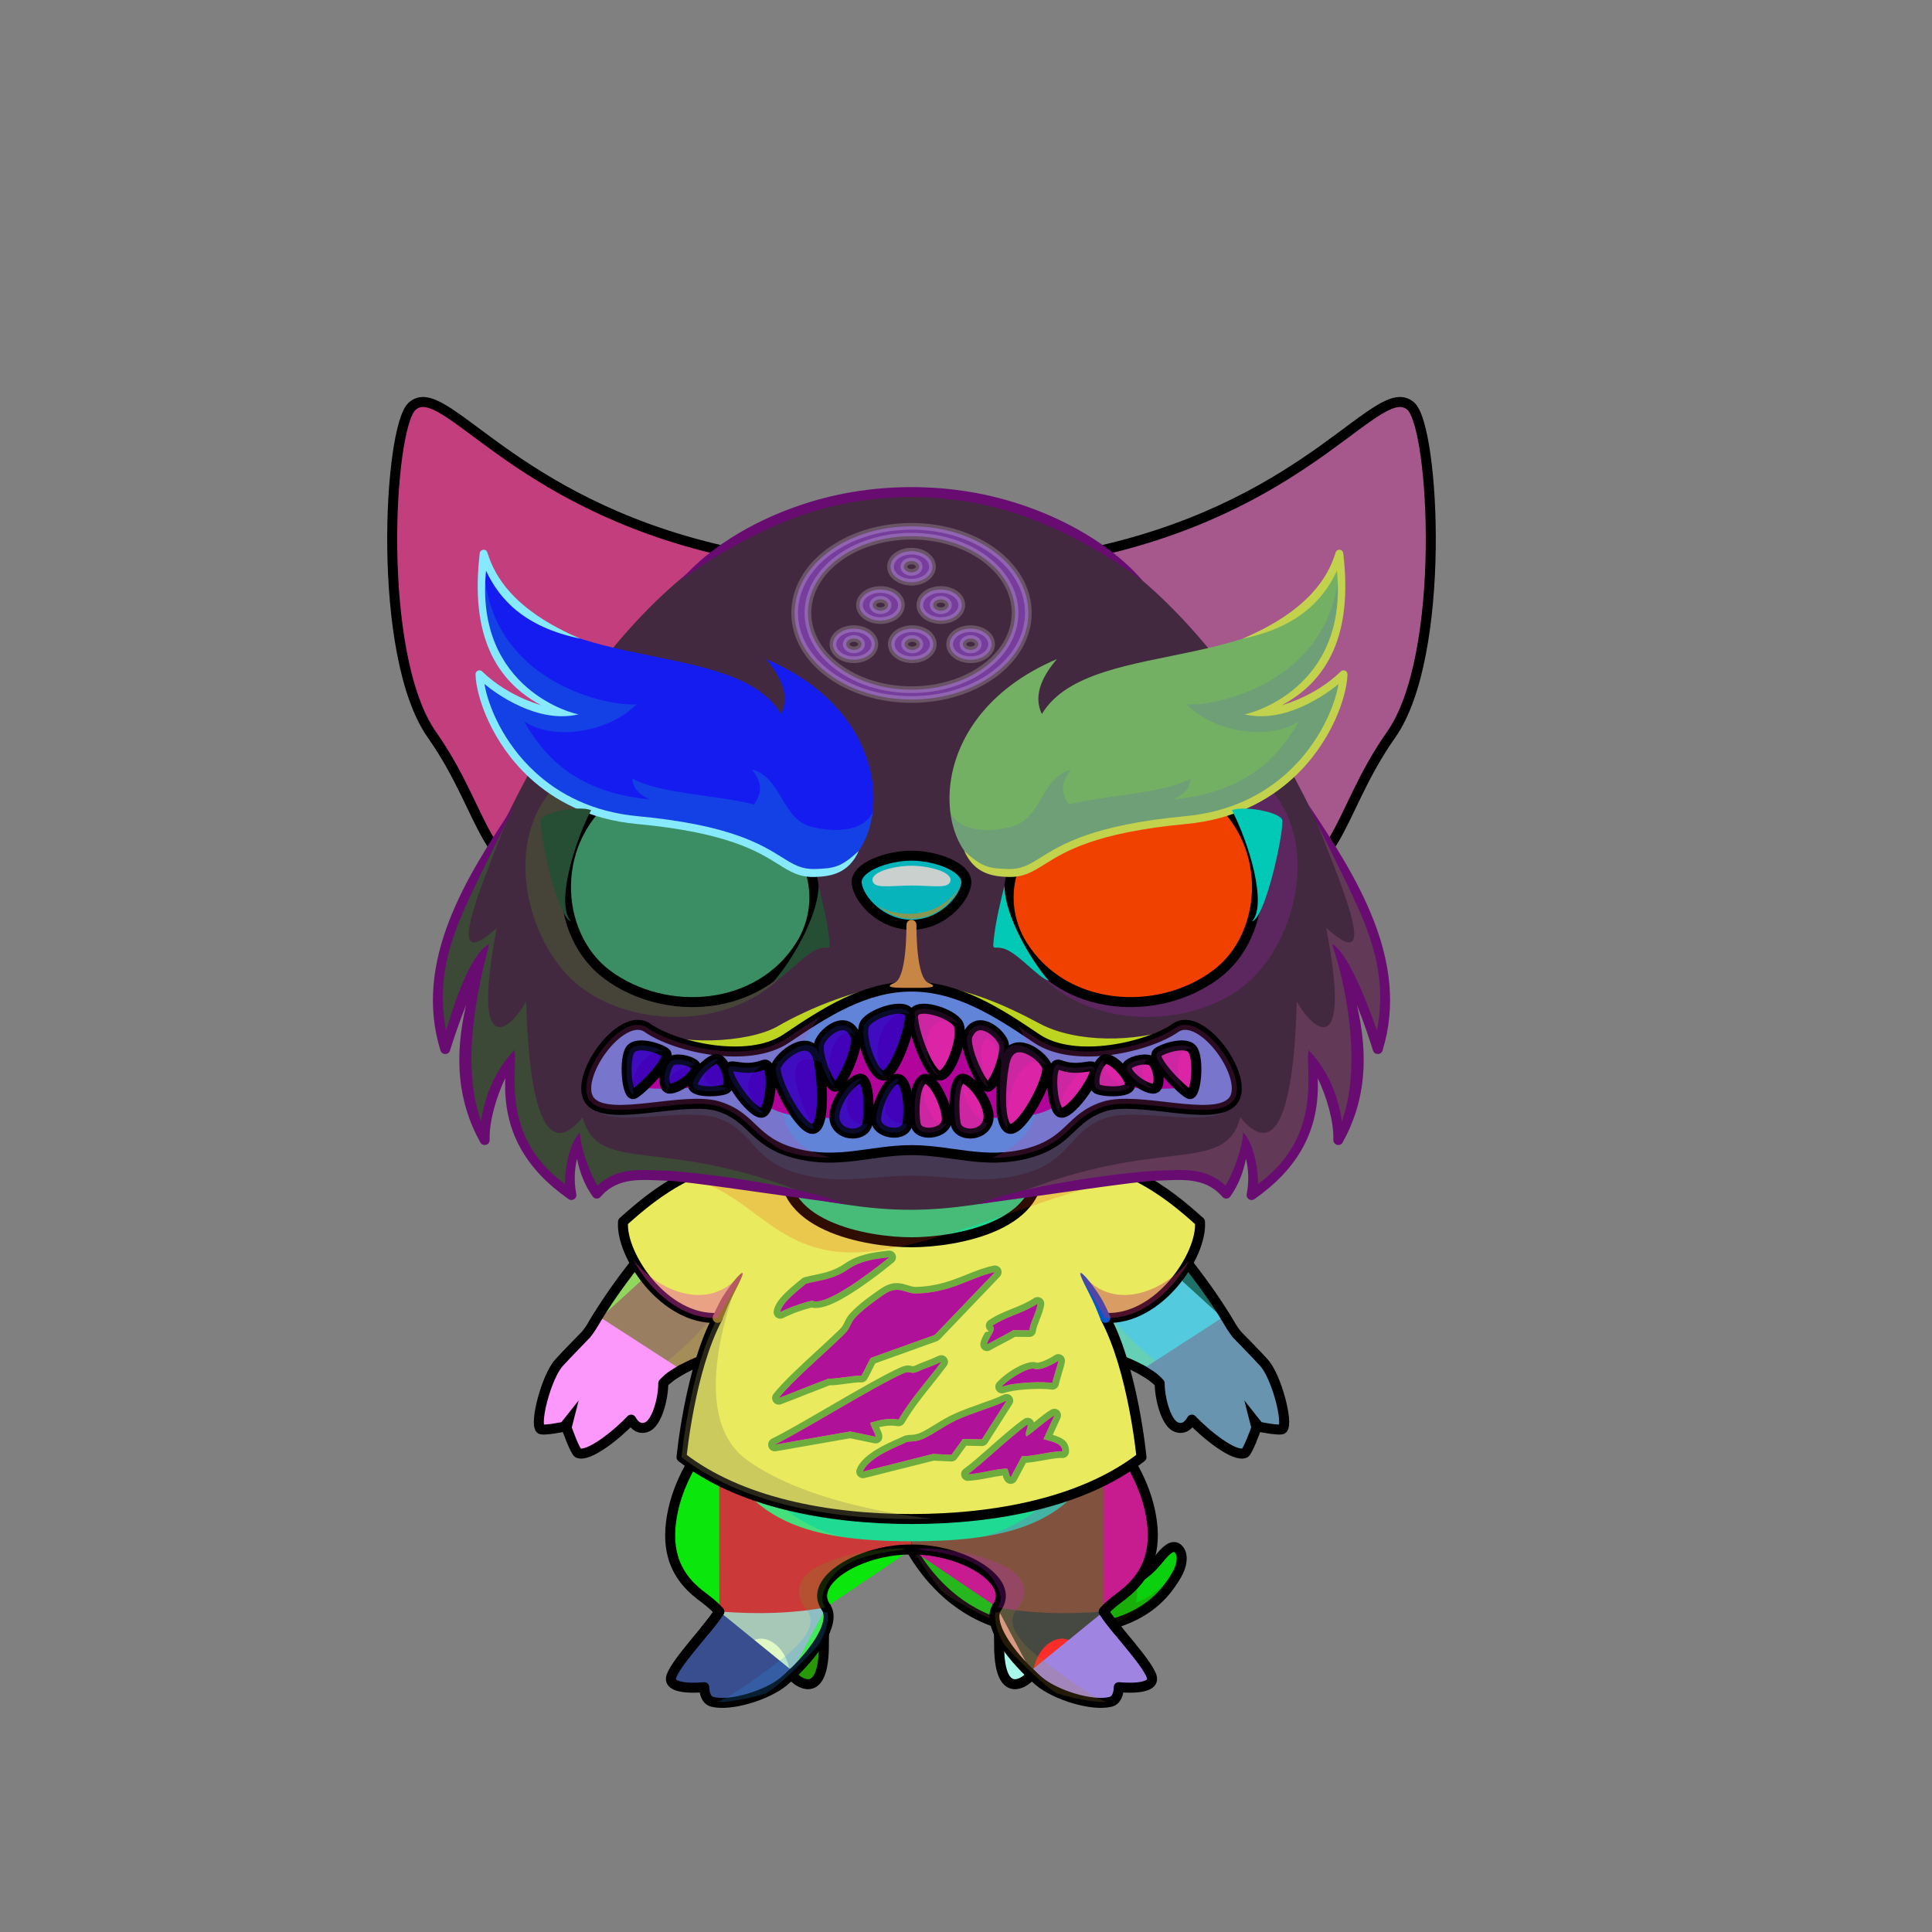 <svg xmlns="http://www.w3.org/2000/svg" xmlns:xlink="http://www.w3.org/1999/xlink" style="shape-rendering:geometricPrecision; text-rendering:geometricPrecision; image-rendering:optimizeQuality; fill-rule:evenodd; clip-rule:evenodd" version="1.1" viewBox="0 0 29000 29000" xml:space="preserve"><rect x="0" y="0" width="29000" height="29000" fill="#808080" stroke="none"/><defs><style type="text/css">.NecklaceTornShirtGreen-Mediumfil7 {fill:url(#NecklaceTornShirtGreen-Mediumid0)}
.NecklaceTornShirtGreen-Mediumfil2 {fill:black;fill-opacity:0.302}
.NecklaceTornShirtGreen-Mediumfil3 {fill:black}
.NecklaceTornShirtGreen-Mediumfil4 {fill:black;fill-opacity:0.502}
.NecklaceTornShirtGreen-Mediumfil1 {fill:none}
.NecklaceTornShirtGreen-Mediumfil5 {fill:black;fill-rule:nonzero}
.NecklaceTornShirtGreen-Mediumfil6 {fill:black;fill-opacity:0.4}
.NecklaceTornShirtGreen-Mediumstr1 {stroke:black;stroke-width:150;stroke-linecap:round;stroke-linejoin:round}
.Tail-Pig1fil10 {fill:black;fill-opacity:0.2}
.Tail-Pig1fil24 {fill:url(#Tail-Pig1id94)}
.Tail-Pig1str1 {stroke:black;stroke-width:150}
.RightFoot-Pig0fil37 {fill:#fffafb}
.RightFoot-Pig0fil38 {fill:#ad8373}
.RightFoot-Pig0fil39 {fill:url(#RightFoot-Pig0id227)}
.RightFoot-Pig0fil40 {fill:black}
.RightFoot-Pig0fil10 {fill:black;fill-opacity:0.2}
.RightFoot-Pig0fil0 {fill:none}
.RightFoot-Pig0str2 {stroke:black;stroke-width:150;stroke-linecap:round;stroke-linejoin:round}
.RightLeg-Pig0fil52 {fill:url(#RightLeg-Pig0id37)}
.RightLeg-Pig0fil10 {fill:black;fill-opacity:0.2}
.RightLeg-Pig0fil0 {fill:none}
.RightLeg-Pig0str2 {stroke:black;stroke-width:150;stroke-linecap:round;stroke-linejoin:round}
.LeftFoot-Pig0fil37 {fill:#fffafb}
.LeftFoot-Pig0fil38 {fill:#ad8373}
.LeftFoot-Pig0fil57 {fill:url(#LeftFoot-Pig0id220)}
.LeftFoot-Pig0fil40 {fill:black}
.LeftFoot-Pig0fil10 {fill:black;fill-opacity:0.2}
.LeftFoot-Pig0fil0 {fill:none}
.LeftFoot-Pig0str2 {stroke:black;stroke-width:150;stroke-linecap:round;stroke-linejoin:round}
.LeftLeg-Pig0fil62 {fill:url(#LeftLeg-Pig0id49)}
.LeftLeg-Pig0fil10 {fill:black;fill-opacity:0.2}
.LeftLeg-Pig0fil0 {fill:none}
.LeftLeg-Pig0str2 {stroke:black;stroke-width:150;stroke-linecap:round;stroke-linejoin:round}
.RightHand-Pig0fil68 {fill:url(#RightHand-Pig0id57)}
.RightHand-Pig0fil10 {fill:black;fill-opacity:0.2}
.RightHand-Pig0fil0 {fill:none}
.RightHand-Pig0str0 {stroke:black;stroke-width:150;stroke-linecap:round;stroke-linejoin:round}
.RightPaw-Pig0fil74 {fill:url(#RightPaw-Pig0id25)}
.RightPaw-Pig0fil10 {fill:black;fill-opacity:0.2}
.RightPaw-Pig0fil75 {fill:url(#RightPaw-Pig0id217)}
.RightPaw-Pig0fil40 {fill:black}
.RightPaw-Pig0fil0 {fill:none}
.RightPaw-Pig0str2 {stroke:black;stroke-width:150;stroke-linecap:round;stroke-linejoin:round}
.LeftHand-Pig0fil79 {fill:url(#LeftHand-Pig0id22)}
.LeftHand-Pig0fil10 {fill:black;fill-opacity:0.2}
.LeftHand-Pig0fil0 {fill:none}
.LeftHand-Pig0str0 {stroke:black;stroke-width:150;stroke-linecap:round;stroke-linejoin:round}
.Body-Pig0fil83 {fill:url(#Body-Pig0id42)}
.Body-Pig0fil10 {fill:black;fill-opacity:0.2}
.Body-Pig0fil84 {fill:black;fill-rule:nonzero}
.LeftPaw-Pig0fil91 {fill:url(#LeftPaw-Pig0id70)}
.LeftPaw-Pig0fil10 {fill:black;fill-opacity:0.2}
.LeftPaw-Pig0fil92 {fill:url(#LeftPaw-Pig0id209)}
.LeftPaw-Pig0fil40 {fill:black}
.LeftPaw-Pig0fil0 {fill:none}
.LeftPaw-Pig0str2 {stroke:black;stroke-width:150;stroke-linecap:round;stroke-linejoin:round}
.Mouth-Pig0fil26 {fill:black;fill-opacity:0.302}
.Mouth-Pig0fil169 {fill:black}
.Mouth-Pig0fil170 {fill:black;fill-rule:nonzero;fill-opacity:0.302}
.Mouth-Pig0fil0 {fill:none}
.Mouth-Pig0str0 {stroke:black;stroke-width:150;stroke-linecap:round;stroke-linejoin:round}
.EyesClosed-Pig4fil38 {fill:#ad8373}
.EyesClosed-Pig4fil10 {fill:black;fill-opacity:0.2}
.EyesClosed-Pig4fil84 {fill:black;fill-rule:nonzero}
.Eyes-Pig4fil197 {fill:url(#Eyes-Pig4id164)}
.Eyes-Pig4fil198 {fill:url(#Eyes-Pig4id121)}
.Eyes-Pig4fil199 {fill:url(#Eyes-Pig4id203)}
.Eyes-Pig4fil148 {fill:black;fill-opacity:0.502}
.Eyes-Pig4fil173 {fill:white}
.Eyes-Pig4fil200 {fill:url(#Eyes-Pig4id179)}
.Eyes-Pig4fil201 {fill:url(#Eyes-Pig4id125)}
.Eyes-Pig4fil202 {fill:url(#Eyes-Pig4id204)}
.Eyes-Pig4fil0 {fill:none}
.Eyes-Pig4str0 {stroke:black;stroke-width:150;stroke-linecap:round;stroke-linejoin:round}
.HeadLumiHalloween-Mediumfil0 {fill:black;fill-opacity:0.2}
.HeadLumiHalloween-Mediumfil35 {fill:url(#HeadLumiHalloween-Mediumid13)}
.HeadLumiHalloween-Mediumfil36 {fill:url(#HeadLumiHalloween-Mediumid22)}
.HeadLumiHalloween-Mediumfil37 {fill:url(#HeadLumiHalloween-Mediumid21)}
.HeadLumiHalloween-Mediumfil38 {fill:url(#HeadLumiHalloween-Mediumid7)}
.HeadLumiHalloween-Mediumfil39 {fill:url(#HeadLumiHalloween-Mediumid14)}
.HeadLumiHalloween-Mediumfil40 {fill:url(#HeadLumiHalloween-Mediumid12)}
.HeadLumiHalloween-Mediumfil41 {fill:url(#HeadLumiHalloween-Mediumid20)}
.HeadLumiHalloween-Mediumfil9 {fill:black;fill-opacity:0.2}
.HeadLumiHalloween-Mediumfil10 {fill:white;fill-opacity:0.2}
.HeadLumiHalloween-Mediumfil11 {fill:black;fill-rule:nonzero}
.HeadLumiHalloween-Mediumfil43 {fill:url(#HeadLumiHalloween-Mediumid64)}
.HeadLumiHalloween-Mediumfil44 {fill:url(#HeadLumiHalloween-Mediumid25)}
.HeadLumiHalloween-Mediumfil45 {fill:url(#HeadLumiHalloween-Mediumid9)}
.HeadLumiHalloween-Mediumfil46 {fill:url(#HeadLumiHalloween-Mediumid5)}
.HeadLumiHalloween-Mediumfil47 {fill:url(#HeadLumiHalloween-Mediumid8)}
.HeadLumiHalloween-Mediumfil18 {fill:white}
.HeadLumiHalloween-Mediumfil19 {fill:black;fill-opacity:0.502}
.HeadLumiHalloween-Mediumfil48 {fill:url(#HeadLumiHalloween-Mediumid4)}
.HeadLumiHalloween-Mediumfil49 {fill:url(#HeadLumiHalloween-Mediumid24)}
.HeadLumiHalloween-Mediumfil50 {fill:url(#HeadLumiHalloween-Mediumid6)}
.HeadLumiHalloween-Mediumfil51 {fill:url(#HeadLumiHalloween-Mediumid101)}
.HeadLumiHalloween-Mediumfil53 {fill:url(#HeadLumiHalloween-Mediumid15)}
.HeadLumiHalloween-Mediumfil54 {fill:url(#HeadLumiHalloween-Mediumid2)}
.HeadLumiHalloween-Mediumfil28 {fill:black;fill-opacity:0.2}
.HeadLumiHalloween-Mediumfil29 {fill:black;fill-rule:nonzero}
.HeadLumiHalloween-Mediumfil55 {fill:url(#HeadLumiHalloween-Mediumid3)}
.HeadLumiHalloween-Mediumfil31 {fill:black;fill-rule:nonzero}
.HeadLumiHalloween-Mediumfil34 {fill:black}
.HeadLumiHalloween-Mediumfil4 {fill:none}
.HeadLumiHalloween-Mediumstr0 {stroke:black;stroke-width:150;stroke-linecap:round;stroke-linejoin:round;stroke-miterlimit:22.926}
.HeadLumiHalloween-Mediumfil42 {fill:url(#HeadLumiHalloween-Mediumid19)}
.HeadLumiHalloween-Mediumstr1 {stroke:black;stroke-width:150;stroke-linecap:round;stroke-linejoin:round;stroke-miterlimit:22.926}
.HeadLumiHalloween-Mediumstr2 {stroke:black;stroke-width:150;stroke-miterlimit:22.926}
.HeadLumiHalloween-Mediumfil52 {fill:url(#HeadLumiHalloween-Mediumid100)}
.HeadLumiHalloween-Mediumfil26 {fill:none;fill-rule:nonzero}
.HeadLumiHalloween-Mediumstr3 {stroke:white;stroke-width:100;stroke-miterlimit:22.926;stroke-opacity:0.2}
.HeadLumiHalloween-Mediumfil56 {fill:url(#HeadLumiHalloween-Mediumid11)}
.HeadLumiHalloween-Mediumfil57 {fill:url(#HeadLumiHalloween-Mediumid1)}
</style><linearGradient gradientUnits="userSpaceOnUse" id="NecklaceTornShirtGreen-Mediumid0" x1="13681.9" x2="13681.9" y1="22800.8" y2="17350.8">
   <stop offset="0" style="stop-opacity:1; stop-color:#393C2B"/>
   <stop offset="1" style="stop-opacity:1; stop-color:#796F39"/>
  </linearGradient><linearGradient gradientUnits="userSpaceOnUse" id="Tail-Pig1id94" x1="13432.5" x2="17737.9" y1="23392.7" y2="23392.7">
   <stop offset="0" style="stop-opacity:1; stop-color:#c297a3"/>
   <stop offset="1" style="stop-opacity:1; stop-color:#fffafb"/>
  </linearGradient><linearGradient gradientUnits="objectBoundingBox" id="RightFoot-Pig0id227" x1="50%" x2="50%" xlink:href="#RightFoot-Pig0id0" y1="100%" y2="0%">
  </linearGradient><linearGradient gradientUnits="objectBoundingBox" id="RightLeg-Pig0id37" x1="50%" x2="50%" xlink:href="#RightLeg-Pig0id2" y1="100%" y2="0%">
  </linearGradient><linearGradient gradientUnits="objectBoundingBox" id="LeftFoot-Pig0id220" x1="50%" x2="50%" xlink:href="#LeftFoot-Pig0id0" y1="100%" y2="0%">
  </linearGradient><linearGradient gradientUnits="objectBoundingBox" id="LeftLeg-Pig0id49" x1="50%" x2="50%" xlink:href="#LeftLeg-Pig0id2" y1="100%" y2="0%">
  </linearGradient><linearGradient gradientUnits="objectBoundingBox" id="RightHand-Pig0id57" x1="30.124%" x2="69.876%" xlink:href="#RightHand-Pig0id22" y1="2.322%" y2="97.678%">
  </linearGradient><linearGradient gradientUnits="objectBoundingBox" id="RightPaw-Pig0id25" x1="81.883%" x2="18.117%" y1="89.198%" y2="10.802%">
   <stop offset="0" style="stop-opacity:1; stop-color:#c297a3"/>
   <stop offset="0.62" style="stop-opacity:1; stop-color:#e7c0cb"/>
   <stop offset="1" style="stop-opacity:1; stop-color:#e7c0cb"/>
  </linearGradient><linearGradient gradientUnits="objectBoundingBox" id="RightPaw-Pig0id217" x1="50%" x2="50%" xlink:href="#RightPaw-Pig0id0" y1="100%" y2="0%">
  </linearGradient><linearGradient gradientUnits="objectBoundingBox" id="LeftHand-Pig0id22" x1="69.876%" x2="30.124%" y1="2.322%" y2="97.678%">
   <stop offset="0" style="stop-opacity:1; stop-color:#c297a3"/>
   <stop offset="0.02" style="stop-opacity:1; stop-color:#c297a3"/>
   <stop offset="0.922" style="stop-opacity:1; stop-color:#e7c0cb"/>
   <stop offset="1" style="stop-opacity:1; stop-color:#e7c0cb"/>
  </linearGradient><linearGradient gradientUnits="objectBoundingBox" id="Body-Pig0id42" x1="50%" x2="50%" y1="0%" y2="100%">
   <stop offset="0" style="stop-opacity:1; stop-color:#c297a3"/>
   <stop offset="0.031" style="stop-opacity:1; stop-color:#c297a3"/>
   <stop offset="0.529" style="stop-opacity:1; stop-color:#e7c0cb"/>
   <stop offset="1" style="stop-opacity:1; stop-color:#fffafb"/>
  </linearGradient><linearGradient gradientUnits="objectBoundingBox" id="LeftPaw-Pig0id70" x1="18.117%" x2="81.883%" xlink:href="#LeftPaw-Pig0id25" y1="89.198%" y2="10.802%">
  </linearGradient><linearGradient gradientUnits="objectBoundingBox" id="LeftPaw-Pig0id209" x1="50%" x2="50%" xlink:href="#LeftPaw-Pig0id0" y1="100%" y2="0%">
  </linearGradient><linearGradient gradientUnits="objectBoundingBox" id="Eyes-Pig4id164" x1="38.811%" x2="61.189%" xlink:href="#Eyes-Pig4id148" y1="96.645%" y2="3.355%">
  </linearGradient><linearGradient gradientUnits="userSpaceOnUse" id="Eyes-Pig4id121" x1="15264" x2="18379.7" xlink:href="#Eyes-Pig4id10" y1="12560.7" y2="12560.7">
  </linearGradient><radialGradient cx="16745.5" cy="12310.8" fx="16745.5" fy="12310.8" gradientTransform="matrix(0.962 -0 -2.22045E-016 1 634 0)" gradientUnits="userSpaceOnUse" id="Eyes-Pig4id203" r="1300.18">
   <stop offset="0" style="stop-opacity:1; stop-color:#003563"/>
   <stop offset="0.702" style="stop-opacity:1; stop-color:black"/>
   <stop offset="1" style="stop-opacity:1; stop-color:black"/>
  </radialGradient><linearGradient gradientUnits="objectBoundingBox" id="Eyes-Pig4id179" x1="61.415%" x2="38.585%" xlink:href="#Eyes-Pig4id148" y1="96.434%" y2="3.567%">
  </linearGradient><linearGradient gradientUnits="userSpaceOnUse" id="Eyes-Pig4id125" x1="8984.2" x2="12099.9" xlink:href="#Eyes-Pig4id10" y1="12560.7" y2="12560.7">
  </linearGradient><radialGradient cx="10618.4" cy="12310.8" fx="10618.4" fy="12310.8" gradientTransform="matrix(-0.985 -0 -0 1 21082 0)" gradientUnits="userSpaceOnUse" id="Eyes-Pig4id204" r="1324.39" xlink:href="#Eyes-Pig4id203">
  </radialGradient><linearGradient gradientUnits="userSpaceOnUse" id="HeadLumiHalloween-Mediumid13" x1="21420.93" x2="16566.18" xlink:href="#HeadLumiHalloween-Mediumid0" y1="8256.26" y2="10930.41">
  </linearGradient><linearGradient gradientUnits="userSpaceOnUse" id="HeadLumiHalloween-Mediumid22" x1="20454.32" x2="17366.82" xlink:href="#HeadLumiHalloween-Mediumid14" y1="6049.5" y2="8659.88">
  </linearGradient><linearGradient gradientUnits="userSpaceOnUse" id="HeadLumiHalloween-Mediumid21" x1="16851.98" x2="20865.78" xlink:href="#HeadLumiHalloween-Mediumid12" y1="10951.59" y2="9271.94">
  </linearGradient><linearGradient gradientUnits="userSpaceOnUse" id="HeadLumiHalloween-Mediumid7" x1="5912.88" x2="10827.77" xlink:href="#HeadLumiHalloween-Mediumid0" y1="8488.48" y2="10698.19">
  </linearGradient><linearGradient gradientUnits="userSpaceOnUse" id="HeadLumiHalloween-Mediumid20" x1="13667.51" x2="13667.51" xlink:href="#HeadLumiHalloween-Mediumid0" y1="18159.51" y2="7386.33">
  </linearGradient><linearGradient gradientUnits="userSpaceOnUse" id="HeadLumiHalloween-Mediumid64" x1="13670.61" x2="13876.01" xlink:href="#HeadLumiHalloween-Mediumid25" y1="13840.83" y2="13264.89">
  </linearGradient><linearGradient gradientUnits="userSpaceOnUse" id="HeadLumiHalloween-Mediumid9" x1="16836.6" x2="17171.46" xlink:href="#HeadLumiHalloween-Mediumid4" y1="15035.76" y2="11728.15">
  </linearGradient><linearGradient gradientUnits="userSpaceOnUse" id="HeadLumiHalloween-Mediumid5" x1="15204.63" x2="18297.17" y1="13427.77" y2="13081.56">
   <stop offset="0" style="stop-opacity:1; stop-color:#B20315"/>
   <stop offset="0.502" style="stop-opacity:1; stop-color:#FF7D4A"/>
   <stop offset="1" style="stop-opacity:1; stop-color:#B20315"/>
  </linearGradient><linearGradient gradientUnits="userSpaceOnUse" id="HeadLumiHalloween-Mediumid8" x1="16807.56" x2="16460.43" xlink:href="#HeadLumiHalloween-Mediumid6" y1="11933.75" y2="14398.64">
  </linearGradient><linearGradient gradientUnits="userSpaceOnUse" id="HeadLumiHalloween-Mediumid24" x1="9097.46" x2="12128.5" xlink:href="#HeadLumiHalloween-Mediumid5" y1="12918.78" y2="13590.55">
  </linearGradient><linearGradient gradientUnits="userSpaceOnUse" id="HeadLumiHalloween-Mediumid101" x1="9720.31" x2="17643.53" y1="15449.27" y2="15449.27">
   <stop offset="0" style="stop-opacity:1; stop-color:#545354"/>
   <stop offset="0.302" style="stop-opacity:1; stop-color:#A6A5A6"/>
   <stop offset="0.502" style="stop-opacity:1; stop-color:#4D4C4D"/>
   <stop offset="0.741" style="stop-opacity:1; stop-color:#7A797A"/>
   <stop offset="1" style="stop-opacity:1; stop-color:#525253"/>
  </linearGradient><linearGradient gradientUnits="userSpaceOnUse" id="HeadLumiHalloween-Mediumid15" x1="9557.71" x2="17806.13" y1="16092.72" y2="16092.72">
   <stop offset="0" style="stop-opacity:1; stop-color:#050505"/>
   <stop offset="0.502" style="stop-opacity:1; stop-color:#120808"/>
   <stop offset="1" style="stop-opacity:1; stop-color:#0D0C0C"/>
  </linearGradient><linearGradient gradientUnits="userSpaceOnUse" id="HeadLumiHalloween-Mediumid2" x1="12873.5" x2="7434.97" xlink:href="#HeadLumiHalloween-Mediumid0" y1="11704.87" y2="9709.95">
  </linearGradient><linearGradient gradientUnits="userSpaceOnUse" id="HeadLumiHalloween-Mediumid3" x1="14490.38" x2="19928.91" xlink:href="#HeadLumiHalloween-Mediumid0" y1="11704.87" y2="9709.95">
  </linearGradient><linearGradient gradientUnits="userSpaceOnUse" id="HeadLumiHalloween-Mediumid19" x1="13681.92" x2="13681.92" y1="13881.38" y2="12843.62">
   <stop offset="0" style="stop-opacity:1; stop-color:#1C1B1A"/>
   <stop offset="1" style="stop-opacity:1; stop-color:#373A40"/>
  </linearGradient><linearGradient gradientUnits="userSpaceOnUse" id="HeadLumiHalloween-Mediumid100" x1="8799.03" x2="18564.81" y1="16092.71" y2="16092.71">
   <stop offset="0" style="stop-opacity:1; stop-color:#170405"/>
   <stop offset="0.502" style="stop-opacity:1; stop-color:#54262A"/>
   <stop offset="1" style="stop-opacity:1; stop-color:#140506"/>
  </linearGradient><linearGradient gradientUnits="userSpaceOnUse" id="HeadLumiHalloween-Mediumid11" x1="17593.13" x2="14070.41" xlink:href="#HeadLumiHalloween-Mediumid1" y1="16930.63" y2="15225.55">
  </linearGradient><linearGradient gradientUnits="userSpaceOnUse" id="RightFoot-Pig0id0" x1="16257.8" x2="16257.8" y1="21560.3" y2="23683.4">
   <stop offset="0" style="stop-opacity:1; stop-color:#ad8373"/>
   <stop offset="1" style="stop-opacity:1; stop-color:#d4afa1"/>
  </linearGradient><linearGradient gradientUnits="userSpaceOnUse" id="RightLeg-Pig0id2" x1="11782.6" x2="11782.6" y1="24212.9" y2="21311.8">
   <stop offset="0" style="stop-opacity:1; stop-color:#fffafb"/>
   <stop offset="0.388" style="stop-opacity:1; stop-color:#fffafb"/>
   <stop offset="1" style="stop-opacity:1; stop-color:#e7c0cb"/>
  </linearGradient><linearGradient gradientUnits="userSpaceOnUse" id="LeftFoot-Pig0id0" x1="16257.8" x2="16257.8" y1="21560.3" y2="23683.4">
   <stop offset="0" style="stop-opacity:1; stop-color:#ad8373"/>
   <stop offset="1" style="stop-opacity:1; stop-color:#d4afa1"/>
  </linearGradient><linearGradient gradientUnits="userSpaceOnUse" id="LeftLeg-Pig0id2" x1="11782.6" x2="11782.6" y1="24212.9" y2="21311.8">
   <stop offset="0" style="stop-opacity:1; stop-color:#fffafb"/>
   <stop offset="0.388" style="stop-opacity:1; stop-color:#fffafb"/>
   <stop offset="1" style="stop-opacity:1; stop-color:#e7c0cb"/>
  </linearGradient><linearGradient gradientUnits="objectBoundingBox" id="RightHand-Pig0id22" x1="69.876%" x2="30.124%" y1="2.322%" y2="97.678%">
   <stop offset="0" style="stop-opacity:1; stop-color:#c297a3"/>
   <stop offset="0.02" style="stop-opacity:1; stop-color:#c297a3"/>
   <stop offset="0.922" style="stop-opacity:1; stop-color:#e7c0cb"/>
   <stop offset="1" style="stop-opacity:1; stop-color:#e7c0cb"/>
  </linearGradient><linearGradient gradientUnits="userSpaceOnUse" id="RightPaw-Pig0id0" x1="16257.8" x2="16257.8" y1="21560.3" y2="23683.4">
   <stop offset="0" style="stop-opacity:1; stop-color:#ad8373"/>
   <stop offset="1" style="stop-opacity:1; stop-color:#d4afa1"/>
  </linearGradient><linearGradient gradientUnits="objectBoundingBox" id="LeftPaw-Pig0id25" x1="81.883%" x2="18.117%" y1="89.198%" y2="10.802%">
   <stop offset="0" style="stop-opacity:1; stop-color:#c297a3"/>
   <stop offset="0.62" style="stop-opacity:1; stop-color:#e7c0cb"/>
   <stop offset="1" style="stop-opacity:1; stop-color:#e7c0cb"/>
  </linearGradient><linearGradient gradientUnits="userSpaceOnUse" id="LeftPaw-Pig0id0" x1="16257.8" x2="16257.8" y1="21560.3" y2="23683.4">
   <stop offset="0" style="stop-opacity:1; stop-color:#ad8373"/>
   <stop offset="1" style="stop-opacity:1; stop-color:#d4afa1"/>
  </linearGradient><linearGradient gradientUnits="userSpaceOnUse" id="Eyes-Pig4id148" x1="16641" x2="17334.4" y1="14255.9" y2="11076.2">
   <stop offset="0" style="stop-opacity:1; stop-color:#00437d"/>
   <stop offset="1" style="stop-opacity:1; stop-color:black"/>
  </linearGradient><linearGradient gradientUnits="userSpaceOnUse" id="Eyes-Pig4id10" x1="15305.7" x2="18262.7" y1="12539.6" y2="12539.6">
   <stop offset="0" style="stop-opacity:1; stop-color:#00437d"/>
   <stop offset="0.502" style="stop-opacity:1; stop-color:#2597fc"/>
   <stop offset="1" style="stop-opacity:1; stop-color:#00437d"/>
  </linearGradient><linearGradient gradientUnits="userSpaceOnUse" id="HeadLumiHalloween-Mediumid0" x1="9403.41" x2="9403.41" y1="21698.88" y2="17847.25">
   <stop offset="0" style="stop-opacity:1; stop-color:#646566"/>
   <stop offset="0.678" style="stop-opacity:1; stop-color:#383535"/>
   <stop offset="1" style="stop-opacity:1; stop-color:#2F2E30"/>
  </linearGradient><linearGradient gradientUnits="userSpaceOnUse" id="HeadLumiHalloween-Mediumid14" x1="6670.58" x2="10236.04" y1="6183.4" y2="8525.98">
   <stop offset="0" style="stop-opacity:1; stop-color:#A3A3A3"/>
   <stop offset="0.549" style="stop-opacity:1; stop-color:#616161"/>
   <stop offset="1" style="stop-opacity:1; stop-color:#383535"/>
  </linearGradient><linearGradient gradientUnits="userSpaceOnUse" id="HeadLumiHalloween-Mediumid12" x1="6861.13" x2="10148.87" y1="8418.75" y2="11804.78">
   <stop offset="0" style="stop-opacity:1; stop-color:#333132"/>
   <stop offset="1" style="stop-opacity:1; stop-color:#141414"/>
  </linearGradient><linearGradient gradientUnits="userSpaceOnUse" id="HeadLumiHalloween-Mediumid25" x1="13633.07" x2="13730.77" y1="13348.46" y2="12950.45">
   <stop offset="0" style="stop-opacity:1; stop-color:#8F8377"/>
   <stop offset="0.49" style="stop-opacity:1; stop-color:#505154"/>
   <stop offset="1" style="stop-opacity:1; stop-color:#373A40"/>
  </linearGradient><linearGradient gradientUnits="userSpaceOnUse" id="HeadLumiHalloween-Mediumid4" x1="10529.11" x2="10190.59" y1="15035.63" y2="11728.28">
   <stop offset="0" style="stop-opacity:1; stop-color:#B20315"/>
   <stop offset="1" style="stop-opacity:1; stop-color:black"/>
  </linearGradient><linearGradient gradientUnits="userSpaceOnUse" id="HeadLumiHalloween-Mediumid6" x1="10383.13" x2="11076.64" y1="11965.87" y2="14366.52">
   <stop offset="0" style="stop-opacity:1; stop-color:black"/>
   <stop offset="0.4" style="stop-opacity:1; stop-color:black"/>
   <stop offset="1" style="stop-opacity:1; stop-color:#730202"/>
  </linearGradient><linearGradient gradientUnits="userSpaceOnUse" id="HeadLumiHalloween-Mediumid1" x1="10223.99" x2="12840.15" y1="14954.34" y2="17201.84">
   <stop offset="0" style="stop-opacity:1; stop-color:#38332E"/>
   <stop offset="0.561" style="stop-opacity:1; stop-color:#C0A997"/>
   <stop offset="1" style="stop-opacity:1; stop-color:#FAF0F0"/>
  </linearGradient></defs><g id="Tail-Pig1">
  <path class="Tail-Pig1fil24 Tail-Pig1str1" d="M13446 22749c-43,-141 19,-298 138,-350 120,-51 585,-163 629,-21 0,3 26,923 688,1341 467,296 1521,386 2104,20 201,-127 279,-201 415,-367 85,-104 182,-193 257,-130 104,87 58,275 -15,398 -97,162 -252,403 -596,588 -317,171 -801,290 -1560,235 -1584,-115 -2058,-1709 -2060,-1714z" style="fill:#0bd00d"/>
  <path class="Tail-Pig1fil10" d="M16986 23750c110,66 90,222 64,302 -8,22 367,-136 529,-399 -49,285 -825,731 -839,709l-134 -207 380 -405z" style="fill:#552b06"/>
  <path class="Tail-Pig1fil10" d="M13640 23159c0,0 383,632 523,745 141,113 650,383 710,395 59,11 47,-127 77,-182 31,-55 103,-218 65,-289 -37,-70 -222,-121 -312,-202 -90,-81 -194,-300 -194,-300 0,0 -409,-142 -869,-167z" style="fill:#9c536b"/>
 </g><g id="RightFoot-Pig0">
  <path class="RightFoot-Pig0fil37" d="M16559 24190c54,65 143,233 174,292 62,268 -152,365 -298,365 -143,0 -686,-98 -894,289 -330,-192 -541,-572 -540,-565 -22,-43 -41,-85 -54,-126 -58,-176 -10,-247 31,-317 480,-107 1078,-83 1581,62z" style="fill:#464842"/>
  <path class="RightFoot-Pig0fil38" d="M15011 24496c-3,101 -14,73 -14,176 -5,821 346,600 430,523 12,-11 59,-71 57,-73 -109,-146 -274,-300 -473,-626z" style="fill:#c3c25f"/>
  <path class="RightFoot-Pig0fil0 RightFoot-Pig0str2" d="M14995 24537c1,45 2,90 2,135 -5,821 346,600 430,523 4,-4 19,-23 37,-48" style="fill:#a8f7e9"/>
  <path class="RightFoot-Pig0fil39" d="M16756 24466c0,0 -225,-105 -294,-5 -54,78 49,353 -47,353 -106,0 -310,-245 -509,-215 -288,43 -418,429 -384,506 35,82 343,409 763,435 419,26 490,-14 487,-39 -3,-24 42,-150 42,-150 0,0 458,-59 491,-95 100,-109 -467,-691 -549,-790z" style="fill:#fb2d2b"/>
  <polygon class="RightFoot-Pig0fil40" points="16740,25393 16571,24994 16934,25330 "/>
  <path class="RightFoot-Pig0fil0 RightFoot-Pig0str2" d="M16567 24189c147,241 633,739 718,969 84,231 -492,167 -492,167 0,0 5,189 -122,220 -281,70 -831,-103 -1075,-309 -49,-41 -99,-87 -150,-135" style="fill:#9f84e1"/>
  <path class="RightFoot-Pig0fil0 RightFoot-Pig0str2" d="M16567 24189c45,73 121,170 208,277m-1262 697c-341,-311 -707,-789 -548,-1037" style="fill:#e39d98"/>
  <path class="RightFoot-Pig0fil10" d="M15252 24171c-250,336 427,769 691,965 282,210 555,378 651,406 -45,23 -445,-31 -727,-123 -179,-96 -710,-617 -803,-752 -94,-163 -147,-331 -119,-480 10,-21 22,-40 33,-59 85,-7 193,-3 274,43z" style="fill:#b38826"/>
 </g><g id="LeftFoot-Pig0">
  <path class="LeftFoot-Pig0fil37" d="M10805 24190c-54,65 -143,233 -174,292 -62,268 152,365 298,365 143,0 685,-98 894,289 330,-192 541,-572 540,-565 22,-43 40,-85 54,-126 58,-176 10,-247 -31,-317 -480,-107 -1078,-83 -1581,62z" style="fill:#a7c7b7"/>
  <path class="LeftFoot-Pig0fil38" d="M12353 24496c3,101 14,73 14,176 5,821 -346,600 -430,523 -12,-11 -59,-71 -57,-73 109,-146 274,-300 473,-626z" style="fill:#69251d"/>
  <path class="LeftFoot-Pig0fil0 LeftFoot-Pig0str2" d="M12369 24537c-1,45 -2,90 -2,135 5,821 -346,600 -430,523 -4,-4 -19,-23 -37,-48" style="fill:#279808"/>
  <path class="LeftFoot-Pig0fil57" d="M10608 24466c0,0 225,-105 294,-5 54,78 -49,353 47,353 106,0 309,-245 509,-215 288,43 418,429 384,506 -35,82 -343,409 -763,435 -419,26 -490,-14 -487,-39 3,-24 -42,-150 -42,-150 0,0 -458,-59 -491,-95 -101,-109 467,-691 549,-790z" style="fill:#dff8c4"/>
  <polygon class="LeftFoot-Pig0fil40" points="10624,25393 10793,24994 10430,25330 "/>
  <path class="LeftFoot-Pig0fil0 LeftFoot-Pig0str2" d="M10797 24189c-147,241 -633,739 -718,969 -85,231 492,167 492,167 0,0 -5,189 122,220 281,70 831,-103 1075,-309 49,-41 99,-87 150,-135" style="fill:#384e8e"/>
  <path class="LeftFoot-Pig0fil0 LeftFoot-Pig0str2" d="M10797 24189c-45,73 -121,170 -208,277m1262 697c341,-311 707,-789 548,-1037" style="fill:#4afd32"/>
  <path class="LeftFoot-Pig0fil10" d="M12112 24171c250,336 -428,769 -691,965 -282,210 -555,378 -651,406 45,23 444,-31 727,-123 179,-96 710,-617 803,-752 94,-163 147,-331 119,-480 -10,-21 -22,-40 -33,-59 -85,-7 -193,-3 -274,43z" style="fill:#269cf8"/>
 </g><g id="RightLeg-Pig0">
  <path class="RightLeg-Pig0fil52" d="M16570 21416c0,0 1181,1189 570,2176 -128,221 -511,470 -581,598 -599,44 -1104,27 -1581,-62 45,-78 82,-155 -44,-376 -113,-198 -400,-446 -1252,-493 0,-147 0,-280 0,-522 373,-788 1598,-1745 2888,-1321z" style="fill:#81533f"/>
  <path class="RightLeg-Pig0fil10" d="M17192 23421c67,-141 106,-290 107,-439 2,-734 -540,-1374 -869,-1659l-157 688c26,45 52,90 79,136 387,-391 947,832 840,1274z" style="fill:#3d311a"/>
  <path class="RightLeg-Pig0fil0 RightLeg-Pig0str2" d="M16570 21416c303,324 585,778 689,1246 115,521 25,950 -408,1282 -95,72 -194,144 -284,245m-1602 -63c284,-396 -518,-875 -1283,-867" style="fill:#c71b90"/>
  <path class="RightLeg-Pig0fil10" d="M13760 23246c341,-28 1532,124 1607,584 27,166 -52,256 -115,341 -93,-12 -184,-26 -274,-43 40,-70 74,-140 -11,-313 -8,-22 -19,-42 -33,-62l0 -1c-104,-182 -357,-408 -1066,-479 -35,-9 -71,-18 -108,-27z" style="fill:#e11bf4"/>
 </g><g id="LeftLeg-Pig0">
  <path class="LeftLeg-Pig0fil62" d="M10794 21416c0,0 -1181,1189 -570,2176 128,221 511,470 581,598 599,44 1104,27 1581,-62 -45,-78 -82,-155 44,-376 113,-198 400,-446 1252,-493 0,-147 0,-280 0,-522 -373,-788 -1598,-1745 -2888,-1321z" style="fill:#cb3939"/>
  <path class="LeftLeg-Pig0fil10" d="M10172 23421c-67,-141 -106,-290 -107,-439 -2,-734 540,-1374 869,-1659l157 688c-26,45 -53,90 -79,136 -388,-391 -947,832 -840,1274z" style="fill:#cb50e6"/>
  <path class="LeftLeg-Pig0fil0 LeftLeg-Pig0str2" d="M10794 21416c-303,324 -586,778 -689,1246 -115,521 -25,950 408,1282 95,72 193,144 284,245m1602 -63c-284,-396 517,-875 1283,-867" style="fill:#0be70d"/>
  <path class="LeftLeg-Pig0fil10" d="M13604 23246c-341,-28 -1532,124 -1607,584 -27,166 52,256 115,341 93,-12 184,-26 274,-43 -40,-70 -74,-140 11,-313 8,-22 19,-42 33,-62l0 -1c104,-182 357,-408 1066,-479 35,-9 71,-18 108,-27z" style="fill:#60ad0d"/>
 </g><g id="RightHand-Pig0">
 <animateTransform additive="sum" attributeName="transform" dur="10" repeatCount="indefinite" type="translate" values="0;0 200;0;0 200;0;0 200;0;0 200;0"/>
  <path class="RightHand-Pig0fil68" d="M16231 17709c1005,345 1816,1398 2255,2162 -88,184 -847,720 -1129,836 -543,-402 -1045,-430 -1469,-362 -742,120 -1353,-1920 -931,-2545 422,-21 934,-40 1274,-91z" style="fill:#53cadd"/>
  <path class="RightHand-Pig0fil10" d="M17342 20696c-537,-391 -1034,-418 -1454,-351 -171,28 -335,-59 -481,-217 -325,-472 753,-1098 1039,-656 258,399 723,837 1098,1116 3,2 22,18 34,27l-219 113c-8,-18 -14,-30 -17,-32z" style="fill:#b2e714"/>
  <path class="RightHand-Pig0fil0 RightHand-Pig0str0" d="M16477 20333c179,24 366,81 561,178 100,50 205,104 305,189m1121 -817c-161,-280 -388,-607 -632,-916 -422,-534 -963,-1039 -1601,-1258 -90,-31 -172,-59 -246,-84" style="fill:#207067"/>
 </g><g id="LeftHand-Pig0">
 <animateTransform additive="sum" attributeName="transform" dur="10" repeatCount="indefinite" type="translate" values="0;0 200;0;0 200;0;0 200;0;0 200;0"/>
  <path class="LeftHand-Pig0fil79" d="M11133 17709c-1005,345 -1817,1398 -2255,2162 88,184 847,720 1128,836 544,-402 1046,-430 1470,-362 742,120 1352,-1920 931,-2545 -422,-21 -934,-40 -1274,-91z" style="fill:#997e62"/>
  <path class="LeftHand-Pig0fil10" d="M10022 20696c537,-391 1034,-418 1454,-351 171,28 335,-59 481,-217 325,-472 -753,-1098 -1039,-656 -258,399 -723,837 -1098,1116 -3,2 -22,18 -34,27l219 113c8,-18 14,-30 17,-32z" style="fill:#dbcc39"/>
  <path class="LeftHand-Pig0fil0 LeftHand-Pig0str0" d="M10887 20333c-179,24 -366,81 -561,178 -100,50 -205,104 -305,189m-1121 -817c161,-280 388,-607 632,-916 422,-534 963,-1039 1601,-1258 90,-31 171,-59 246,-84" style="fill:#91d65d"/>
 </g><g id="Body-Pig0">
 <animateTransform additive="sum" attributeName="transform" dur="10" repeatCount="indefinite" type="translate" values="0;0 200;0;0 200;0;0 200;0;0 200;0"/>
  <path class="Body-Pig0fil83" d="M13682 23135c-1548,0 -2752,-291 -2993,-1956 -147,-1014 391,-2287 991,-3420 634,80 1289,123 2002,142 713,-19 1367,-62 2002,-142 600,1133 1137,2406 991,3420 -242,1665 -1445,1956 -2993,1956z" style="fill:#1eda93"/>
  <path class="Body-Pig0fil10" d="M12621 23067c-1016,-156 -1749,-629 -1932,-1888 -75,-519 29,-1106 229,-1707 -223,2001 402,3257 1703,3595z" style="fill:#e5fb27"/>
  <path class="Body-Pig0fil84" d="M11012 22144c-250,-321 -348,-641 -397,-954 -59,-377 -24,-998 184,-1320 -78,421 -93,905 -36,1298 50,341 104,572 249,976z" style="fill:#ce95f4"/>
  <path class="Body-Pig0fil10" d="M14743 23067c1016,-156 1749,-629 1932,-1888 75,-519 -29,-1106 -229,-1707 223,2001 -402,3257 -1703,3595z" style="fill:#df19e3"/>
  <path class="Body-Pig0fil84" d="M16352 22144c250,-321 347,-641 397,-954 59,-377 24,-998 -184,-1320 78,421 93,905 36,1298 -50,341 -104,572 -249,976z" style="fill:#6a1427"/>
 </g><g id="RightPaw-Pig0">
 <animateTransform additive="sum" attributeName="transform" dur="10" repeatCount="indefinite" type="translate" values="0;0 200;0;0 200;0;0 200;0;0 200;0"/>
  <path class="RightPaw-Pig0fil74" d="M18486 19871c155,269 247,281 434,498 211,244 446,948 341,1067 -34,39 -389,8 -389,8 -15,58 -145,373 -188,392 -161,73 -598,-324 -814,-554 -63,111 -195,178 -216,147 -79,-27 -146,-195 -211,-374 -34,-92 -45,-318 -86,-348 139,-387 621,-775 1129,-836z" style="fill:#93fb16"/>
  <path class="RightPaw-Pig0fil10" d="M17452 20518c31,24 62,48 92,70 4,3 39,31 43,34 13,14 26,28 39,43 79,93 97,228 104,283 2,13 3,21 4,24 -2,92 -166,169 -227,208 0,-8 -67,-223 -116,-364 0,-31 3,-54 -7,-90 -9,-6 -18,-13 -27,-19 23,-64 55,-127 95,-189z" style="fill:#dbf30f"/>
  <path class="RightPaw-Pig0fil75" d="M18910 20358c-402,-76 -337,407 -242,635 -239,-309 -538,-414 -692,-297 -104,79 -113,131 -203,226 -99,104 -339,-108 -394,-184 -18,147 139,645 275,691 21,31 153,-36 216,-147 216,230 653,627 814,554 43,-19 173,-334 188,-392 0,0 355,31 389,-8 109,-123 -135,-862 -351,-1078z" style="fill:#980b22"/>
  <path class="RightPaw-Pig0fil10" d="M18804 21498c-67,307 -352,47 -875,-255 4,66 -100,45 -131,-12 -41,-92 -52,-190 -68,-283 -88,22 -225,-79 -303,-156 -5,-5 -11,-11 -16,-16 49,174 144,541 243,653 90,2 173,-72 216,-147 199,212 579,572 803,508 84,-24 78,-133 131,-292z" style="fill:#03ecc0"/>
  <path class="RightPaw-Pig0fil0 RightPaw-Pig0str2" d="M17136 20561c121,75 170,94 271,202 1,149 38,330 93,461 54,128 115,197 196,208 55,8 128,-6 194,-123 208,221 642,571 796,501 41,-19 164,-344 179,-400 0,0 356,75 389,38 86,-99 -94,-785 -280,-992 -109,-122 -404,-420 -409,-427 -68,-85 -123,-182 -179,-276" style="fill:#6894b0"/>
  <polygon class="RightPaw-Pig0fil40" points="18796,21484 18678,21021 18973,21393 "/>
 </g><g id="LeftPaw-Pig0">
 <animateTransform additive="sum" attributeName="transform" dur="10" repeatCount="indefinite" type="translate" values="0;0 200;0;0 200;0;0 200;0;0 200;0"/>
  <path class="LeftPaw-Pig0fil91" d="M8878 19871c-155,269 -247,281 -434,498 -211,244 -446,948 -341,1067 34,39 388,8 388,8 16,58 146,373 189,392 161,73 598,-324 814,-554 63,111 195,178 216,147 79,-27 146,-195 211,-374 34,-92 45,-318 85,-348 -138,-387 -621,-775 -1128,-836z" style="fill:#1fcd2c"/>
  <path class="LeftPaw-Pig0fil10" d="M9912 20518c-31,24 -62,48 -92,70 -4,3 -39,31 -43,34 -14,14 -27,28 -39,43 -79,93 -97,228 -104,283 -2,13 -3,21 -4,24 2,92 166,169 226,208 0,-8 68,-223 117,-364 -1,-31 -3,-54 7,-90 9,-6 18,-13 26,-19 -22,-64 -54,-127 -94,-189z" style="fill:#3525ab"/>
  <path class="LeftPaw-Pig0fil92" d="M8454 20358c401,-76 337,407 242,635 239,-309 538,-414 692,-297 104,79 113,131 203,226 99,104 339,-108 394,-184 18,147 -140,645 -275,691 -21,31 -153,-36 -216,-147 -216,230 -653,627 -814,554 -43,-19 -173,-334 -189,-392 0,0 -354,31 -388,-8 -109,-123 135,-862 351,-1078z" style="fill:#908bca"/>
  <path class="LeftPaw-Pig0fil10" d="M8560 21498c67,307 352,47 875,-255 -5,66 100,45 131,-12 40,-92 52,-190 68,-283 88,22 225,-79 303,-156 5,-5 11,-11 16,-16 -49,174 -144,541 -243,653 -90,2 -173,-72 -216,-147 -199,212 -579,572 -803,508 -84,-24 -79,-133 -131,-292z" style="fill:#b0bd69"/>
  <path class="LeftPaw-Pig0fil0 LeftPaw-Pig0str2" d="M10228 20561c-121,75 -170,94 -272,202 0,149 -37,330 -92,461 -55,128 -115,197 -196,208 -55,8 -128,-6 -194,-123 -208,221 -642,571 -797,501 -41,-19 -163,-344 -178,-400 0,0 -356,75 -389,38 -86,-99 94,-785 280,-992 109,-122 404,-420 409,-427 68,-85 123,-182 179,-276" style="fill:#fc97fc"/>
  <polygon class="LeftPaw-Pig0fil40" points="8568,21484 8686,21021 8391,21393 "/>
 </g><g id="NecklaceTornShirtGreen-Medium">
 <animateTransform additive="sum" attributeName="transform" dur="10" repeatCount="indefinite" type="translate" values="0;0 200;0;0 200;0;0 200;0;0 200;0"/>
  <path class="NecklaceTornShirtGreen-Mediumfil7" d="M13682 18647c658,0 2106,-245 1878,-1292 1232,-64 1965,547 2452,984 40,498 -620,1484 -1420,1443 419,783 542,2091 542,2091 -868,673 -2173,928 -3452,928 -1280,0 -2584,-255 -3452,-928 0,0 123,-1308 542,-2091 -800,41 -1460,-945 -1420,-1443 487,-437 1220,-1048 2452,-984 -228,1047 1220,1292 1878,1292zm-333 224c-277,229 -967,753 -1160,652 -247,60 -410,138 -477,171 22,-127 203,-274 387,-425 175,-49 406,-58 634,-218 203,-142 461,-160 616,-180zm1178 3258c209,-147 658,-582 898,-748 7,75 -49,109 -19,182 147,-99 287,-237 421,-317 -42,89 -123,265 -164,356 163,46 282,69 284,184 -130,-13 -477,85 -607,71 -56,106 -113,211 -169,317 -27,-24 -28,-108 -56,-131 -187,8 -401,77 -588,86zm512 -1313c17,-50 351,-288 480,-272 97,46 328,-90 367,-119 -3,47 -86,288 -90,335 -114,-24 -560,-16 -757,56zm70 208c-205,101 -486,172 -744,289 -199,91 -379,234 -526,292 -125,49 -193,20 -243,47 -88,48 -558,215 -643,437 350,-88 701,-176 1051,-265 93,5 185,9 278,14 57,-80 115,-159 172,-239 95,3 190,5 284,7 124,-194 247,-388 371,-582zm-979 -582c-170,79 -233,90 -347,144 -120,56 -110,-23 -231,32 -460,210 -1469,842 -1922,1067 377,-66 754,-132 1131,-198 128,26 255,53 383,79 -6,-57 -74,-152 -80,-210 144,-43 276,-73 424,-48 194,-328 428,-577 642,-866zm1445 -873c-234,152 -444,178 -678,330 73,58 -65,175 -82,282 141,-80 318,-165 393,-215 52,1 190,2 243,3 9,-103 115,-298 124,-400zm-640 -474c-373,78 -645,308 -1185,321 -161,4 -263,-135 -481,15 -131,90 -324,228 -436,353 -75,84 -63,148 -160,243 -327,318 -757,679 -984,957 280,-106 467,-184 747,-290 119,7 374,-50 493,-44 62,-101 81,-166 143,-268 319,-114 639,-229 959,-344 301,-314 602,-629 904,-943z" style="fill:#97d7aa"/>
  <path class="NecklaceTornShirtGreen-Mediumfil1 NecklaceTornShirtGreen-Mediumstr1" d="M13682 18647c658,0 2106,-245 1878,-1292 1232,-64 1965,547 2452,984 40,498 -620,1484 -1420,1443 419,783 542,2091 542,2091 -868,673 -2173,928 -3452,928 -1280,0 -2584,-255 -3452,-928 0,0 123,-1308 542,-2091 -800,41 -1460,-945 -1420,-1443 487,-437 1220,-1048 2452,-984 -228,1047 1220,1292 1878,1292z" style="fill:#eaea5e"/>
  <path class="NecklaceTornShirtGreen-Mediumfil2" d="M13995 22796c-104,3 -209,5 -313,5 -1280,0 -2584,-255 -3452,-928 0,0 123,-1308 542,-2091l351 -665c0,0 -905,2070 83,2793 985,721 2779,885 2789,886z" style="fill:#878357"/>
  <g>
   <path class="NecklaceTornShirtGreen-Mediumfil3" d="M13413 18948c-171,141 -496,392 -769,545 -180,102 -347,162 -460,134 -106,27 -194,57 -265,84 -74,29 -129,56 -161,72 -50,26 -110,6 -135,-43 -11,-22 -13,-46 -8,-68 31,-160 218,-314 412,-472l9 -8c11,-9 23,-15 36,-19l0 0c47,-13 97,-23 149,-34 140,-29 302,-62 455,-169 204,-143 446,-172 612,-192 34,-4 29,-3 49,-6 54,-7 104,32 111,86 5,36 -10,69 -35,90zm-64 -77c-277,229 -967,753 -1160,652 -247,60 -410,138 -477,171 22,-127 203,-274 387,-425 175,-49 406,-58 634,-218 203,-142 461,-160 616,-180zm2478 2375c-42,89 -123,265 -164,356 163,46 282,69 284,184 -130,-13 -477,85 -607,71 -56,106 -113,211 -169,317 -27,-24 -28,-108 -56,-131 -187,8 -401,77 -588,86 209,-147 658,-582 898,-748 7,75 -49,109 -19,182 147,-99 287,-237 421,-317zm-308 -702c97,46 328,-90 367,-119 -3,47 -86,288 -90,335 -114,-24 -560,-16 -757,56 17,-50 351,-288 480,-272zm-410 480c-205,101 -486,172 -744,289 -199,91 -379,234 -526,292 -125,49 -193,20 -243,47 -88,48 -558,215 -643,437 350,-88 701,-176 1051,-265 93,5 185,9 278,14 57,-80 115,-159 172,-239 95,3 190,5 284,7 124,-194 247,-388 371,-582zm-1965 542c-6,-57 -74,-152 -80,-210 144,-43 276,-73 424,-48 194,-328 428,-577 642,-866 -170,79 -233,90 -347,144 -120,56 -110,-23 -231,32 -460,210 -1469,842 -1922,1067 377,-66 754,-132 1131,-198 128,26 255,53 383,79zm1753 -1667c73,58 -65,175 -82,282 141,-80 318,-165 393,-215 52,1 190,2 243,3 9,-103 115,-298 124,-400 -234,152 -444,178 -678,330zm-866 139c301,-314 602,-629 904,-943 -373,78 -645,308 -1185,321 -161,4 -263,-135 -481,15 -131,90 -324,228 -436,353 -75,84 -63,148 -160,243 -327,318 -757,679 -984,957 280,-106 467,-184 747,-290 119,7 374,-50 493,-44 62,-101 81,-166 143,-268 319,-114 639,-229 959,-344zm443 2006c95,-67 245,-199 400,-335 178,-157 364,-320 495,-410 45,-31 107,-20 138,26 6,8 10,17 13,26l22 -17c78,-65 155,-127 233,-174 48,-28 109,-13 137,34 18,30 18,64 5,93l0 0c-42,91 -63,136 -82,178 -10,22 -21,46 -33,73 145,43 241,91 245,246 1,55 -42,101 -97,102 -4,0 -9,0 -12,-1l0 1c-51,-6 -164,14 -277,34 -93,17 -187,33 -261,37l-141 264c-26,48 -86,67 -135,41 -7,-4 -13,-8 -19,-13l0 0c-32,-28 -44,-64 -54,-101 -67,8 -139,22 -211,36 -104,20 -207,39 -309,44 -55,3 -101,-40 -104,-95 -2,-37 17,-70 47,-89zm504 -1307c52,-57 158,-141 263,-200 103,-58 213,-101 290,-91 11,1 21,4 30,8l0 0c9,4 38,-2 73,-14 84,-27 172,-80 194,-96 45,-32 107,-22 139,23 14,20 20,43 18,66l1 0c-3,34 -26,111 -49,188 -20,67 -40,134 -41,146 -4,55 -52,97 -107,92 -6,0 -12,-1 -18,-2 -60,-11 -215,-13 -375,-2 -124,10 -247,27 -323,54 -51,19 -109,-8 -127,-59 -15,-42 -1,-87 32,-113zm-261 334c127,-45 248,-87 348,-136l0 0c30,-15 67,-14 97,5 47,30 60,91 31,137l-369 580c-17,30 -50,49 -87,49l-233 -6 -139 192c-18,29 -51,47 -88,45l-262 -12 -1038 261 0 0c-20,4 -40,4 -60,-4 -52,-20 -77,-78 -57,-129 85,-221 440,-378 617,-456 34,-15 61,-27 72,-33 41,-22 76,-24 120,-26 33,-2 77,-4 134,-26 64,-26 143,-74 229,-127 89,-55 185,-114 291,-162 132,-60 266,-107 394,-152zm-829 -636c52,-20 110,-42 200,-84l0 0c32,-14 71,-12 101,11 45,33 54,95 21,139 -69,94 -145,188 -221,283 -143,179 -286,358 -411,569 -19,38 -62,61 -107,54 -63,-11 -123,-10 -183,-2 -30,4 -60,11 -92,18 22,44 43,88 48,132l-1 0c2,10 1,21 -1,31 -11,54 -64,89 -118,78l-364 -75 -1113 195 0 0c-43,7 -87,-14 -107,-54 -24,-50 -4,-110 45,-134 200,-99 514,-281 839,-470 404,-235 827,-480 1087,-599 91,-41 134,-32 178,-22 11,2 23,5 52,-9 57,-27 100,-43 147,-61zm1311 -793c107,-43 213,-86 322,-157l0 0c18,-12 40,-18 63,-15 55,4 95,53 90,108 -6,65 -37,146 -68,227 -26,68 -53,136 -56,173 -5,51 -49,92 -101,90 -27,0 -74,0 -120,-1 -34,0 -67,0 -93,-1 -46,28 -110,61 -180,98 -61,32 -127,66 -191,102 -19,12 -43,17 -66,13 -55,-9 -92,-60 -83,-114 10,-61 40,-113 69,-162 14,-23 75,-6 50,-25l1 0c-9,-7 -16,-15 -22,-24 -30,-46 -17,-108 29,-138 125,-82 241,-128 356,-174zm-694 -508c133,-54 262,-106 409,-137l0 0c31,-6 65,2 90,26 39,38 41,101 2,141l-903 944 -1 -1c-10,11 -23,20 -38,25l-925 332c-19,34 -34,65 -49,96 -21,43 -42,86 -74,140 -18,32 -53,52 -92,50 -50,-3 -139,9 -228,21 -88,12 -176,24 -243,23 -121,46 -237,92 -354,138 -111,44 -221,88 -375,146l0 0c-32,12 -69,7 -98,-16 -42,-35 -49,-98 -14,-141 156,-192 401,-417 644,-641 121,-111 242,-222 347,-325 41,-39 57,-74 74,-108 19,-41 38,-81 82,-130 61,-68 142,-138 224,-202 77,-60 161,-119 230,-166 185,-128 302,-92 419,-55 39,12 78,24 115,23 321,-8 546,-98 758,-183z" style="fill:#6dad3d"/>
  </g>
  <path class="NecklaceTornShirtGreen-Mediumfil4" d="M13349 18871c-51,43 -117,95 -192,153 -83,30 -171,74 -263,139 -222,156 -446,165 -617,212 -91,75 -200,142 -288,205 -137,46 -230,91 -277,114 22,-127 203,-274 387,-425 175,-49 406,-58 634,-218 203,-142 461,-160 616,-180zm1178 3258c209,-147 658,-582 898,-748 7,75 -49,109 -19,182 147,-99 287,-237 421,-317l-19 40c-117,89 -193,296 -328,387 -494,129 -191,291 -594,400 -121,23 -245,50 -359,56zm1149 -523c156,43 269,68 271,180l0 0c-10,-103 -123,-125 -276,-168l5 -12zm-496 551l-9 17c-26,-23 -28,-98 -51,-127 6,0 12,-1 18,-1 22,19 26,78 42,111zm-141 -1341c17,-50 351,-288 480,-272 97,46 328,-90 367,-119 -1,11 -6,32 -13,58 -63,40 -257,146 -342,106 -95,-12 -306,118 -409,203 -30,7 -58,15 -83,24zm70 208c-205,101 -486,172 -744,289 -199,91 -379,234 -526,292 -125,49 -193,20 -243,47 -88,48 -558,215 -643,437l94 -24c118,-197 657,-288 739,-333 49,-26 114,3 236,-45 143,-57 319,-196 512,-284 223,-102 364,-220 533,-314l42 -65zm-979 -582c-170,79 -233,90 -347,144 -120,56 -110,-23 -231,32 -460,210 -1469,842 -1922,1067l222 -39c480,-242 1377,-710 1792,-900 118,-53 108,24 225,-31 48,-22 82,-54 118,-88 48,-61 96,-122 143,-185zm1445 -873c-234,152 -444,178 -678,330 73,58 -65,175 -82,282 45,-26 93,-52 141,-77 38,-31 63,-57 29,-83 182,-118 349,-158 525,-245 30,-77 60,-154 65,-207zm-640 -474c-373,78 -645,308 -1185,321 -161,4 -263,-135 -481,15 -131,90 -324,228 -436,353 -75,84 -63,148 -160,243 -327,318 -757,679 -984,957 82,-31 157,-60 227,-87 244,-238 628,-494 899,-759 95,-92 83,-154 156,-236 109,-122 303,-156 431,-244 211,-146 258,-63 414,-67 448,-11 702,-248 992,-364l127 -132z" style="fill:#a7793d"/>
  <path class="NecklaceTornShirtGreen-Mediumfil1" d="M13349 18871c-277,229 -967,753 -1160,652 -247,60 -410,138 -477,171 22,-127 203,-274 387,-425 175,-49 406,-58 634,-218 203,-142 461,-160 616,-180zm1178 3258c209,-147 658,-582 898,-748 7,75 -49,109 -19,182 147,-99 287,-237 421,-317 -42,89 -123,265 -164,356 163,46 282,69 284,184 -130,-13 -477,85 -607,71 -56,106 -113,211 -169,317 -27,-24 -28,-108 -56,-131 -187,8 -401,77 -588,86zm512 -1313c17,-50 351,-288 480,-272 97,46 328,-90 367,-119 -3,47 -86,288 -90,335 -114,-24 -560,-16 -757,56zm70 208c-205,101 -486,172 -744,289 -199,91 -379,234 -526,292 -125,49 -193,20 -243,47 -88,48 -558,215 -643,437 350,-88 701,-176 1051,-265 93,5 185,9 278,14 57,-80 115,-159 172,-239 95,3 190,5 284,7 124,-194 247,-388 371,-582zm-979 -582c-170,79 -233,90 -347,144 -120,56 -110,-23 -231,32 -460,210 -1469,842 -1922,1067 377,-66 754,-132 1131,-198 128,26 255,53 383,79 -6,-57 -74,-152 -80,-210 144,-43 276,-73 424,-48 194,-328 428,-577 642,-866zm1445 -873c-234,152 -444,178 -678,330 73,58 -65,175 -82,282 141,-80 318,-165 393,-215 52,1 190,2 243,3 9,-103 115,-298 124,-400zm-640 -474c-373,78 -645,308 -1185,321 -161,4 -263,-135 -481,15 -131,90 -324,228 -436,353 -75,84 -63,148 -160,243 -327,318 -757,679 -984,957 280,-106 467,-184 747,-290 119,7 374,-50 493,-44 62,-101 81,-166 143,-268 319,-114 639,-229 959,-344 301,-314 602,-629 904,-943z" style="fill:#af1299"/>
  <path class="NecklaceTornShirtGreen-Mediumfil5" d="M16220 19111c23,-20 175,164 294,352 72,116 129,253 145,286 18,37 3,82 -34,100 -37,18 -82,3 -100,-34 -19,-38 -69,-180 -129,-303 -92,-191 -198,-380 -176,-401z" style="fill:#0558cb"/>
  <path class="NecklaceTornShirtGreen-Mediumfil6" d="M17857 18910c-387,494 -1164,789 -1616,207 -137,-105 262,486 398,758 -15,-31 -31,-63 -47,-93 547,28 1028,-424 1265,-872z" style="fill:#c22c6d"/>
  <path class="NecklaceTornShirtGreen-Mediumfil5" d="M11144 19111c-23,-20 -175,164 -294,352 -72,116 -129,253 -146,286 -18,37 -2,82 35,100 37,18 82,3 100,-34 18,-38 69,-180 128,-303 93,-191 199,-380 177,-401z" style="fill:#947128"/>
  <path class="NecklaceTornShirtGreen-Mediumfil6" d="M9506 18910c388,494 1164,789 1617,207 136,-105 -262,486 -399,758 16,-31 32,-63 48,-93 -547,28 -1028,-424 -1266,-872z" style="fill:#ec38c2"/>
 </g><g id="Mouth-Pig0">
 <animateTransform additive="sum" attributeName="transform" dur="10" repeatCount="indefinite" type="translate" values="0;0 200;0;0 200;0;0 200;0;0 200;0"/>
  <g id="_2991504412144">
   <path class="Mouth-Pig0fil0 Mouth-Pig0str0" d="M15833 14725c-305,501 -713,745 -1261,741 -179,-1 -593,-77 -890,-80" style="fill:#b12126"/>
   <path class="Mouth-Pig0fil0 Mouth-Pig0str0" d="M11531 14725c305,501 713,745 1261,741 179,-1 593,-77 890,-80" style="fill:#dd84aa"/>
   <path class="Mouth-Pig0fil26" d="M13682 15622c-619,-3 -759,-85 -1140,-114 371,3 754,-678 1138,-678 385,0 769,681 1142,678 -381,29 -521,111 -1140,114z" style="fill:#1c0e20"/>
   <path class="Mouth-Pig0fil169" d="M11642 14585c58,72 -120,136 -59,317 3,9 -104,-117 -114,-116 -101,13 -186,10 -280,49 -159,66 282,-463 453,-250z" style="fill:#b6865f"/>
   <path class="Mouth-Pig0fil169" d="M15722 14585c-58,72 120,136 59,317 -3,9 104,-117 114,-116 101,13 186,10 280,49 159,66 -282,-463 -453,-250z" style="fill:#524137"/>
   <path class="Mouth-Pig0fil170" d="M12922 16035c187,38 460,68 760,68 300,0 573,-30 760,-68 -196,153 -464,219 -760,219 -296,0 -564,-66 -760,-219z" style="fill:#36a654"/>
  </g>
 </g><g id="EyesClosed-Pig4">
 <animateTransform additive="sum" attributeName="transform" dur="10" repeatCount="indefinite" type="translate" values="0;0 200;0;0 200;0;0 200;0;0 200;0"/>
  <g id="_2991498783376">
   <path class="EyesClosed-Pig4fil38" d="M15751 9293c119,-23 437,257 888,404 413,136 806,86 893,252 96,186 -192,494 -424,549 -190,45 -631,-80 -972,-388 -404,-365 -530,-789 -385,-817z"/>
   <path class="EyesClosed-Pig4fil10" d="M15751 9293c119,-23 437,257 888,404 413,136 806,86 893,252 96,186 -192,494 -424,549 -190,45 -631,-80 -972,-388 -404,-365 -530,-789 -385,-817z"/>
  </g>
  <g id="_2991498783056">
   <path class="EyesClosed-Pig4fil38" d="M11613 9293c-119,-23 -437,257 -888,404 -414,136 -806,86 -893,252 -96,186 192,494 424,549 190,45 631,-80 972,-388 403,-365 530,-789 385,-817z"/>
   <path class="EyesClosed-Pig4fil10" d="M11613 9293c-119,-23 -437,257 -888,404 -414,136 -806,86 -893,252 -96,186 192,494 424,549 190,45 631,-80 972,-388 403,-365 530,-789 385,-817z"/>
  </g>
  <path class="EyesClosed-Pig4fil84" d="M15454 13665c-51,51 -12,111 46,82 730,-374 1370,-741 2160,-797 327,-23 642,9 854,62 60,15 106,32 129,8 72,-76 -77,-165 -124,-197 -400,-281 -1010,-319 -1649,-55 -450,186 -924,548 -1416,897z"/>
  <path class="EyesClosed-Pig4fil84" d="M11910 13665c51,51 12,111 -46,82 -730,-374 -1370,-741 -2160,-797 -327,-23 -642,9 -854,62 -61,15 -106,32 -130,8 -71,-76 78,-165 124,-197 401,-281 1011,-319 1650,-55 450,186 924,548 1416,897z"/>
 </g><g id="Eyes-Pig4">
 <animate attributeName="opacity" dur="10" repeatCount="indefinite" values="0;1;1;1;1;1;1;1;1;1;1;1;1;1;1;1;1;1;1;1;1;1;1;1;1;1;1;1;1;1;1;1;1;1;1;1;1;1;1;1;1;1;1;1;1;1;1;1;1;1;1;1;1;1;1;1;1;1;1;1;1;1;1;1;1;1;1;1;1;1;1;1;1;1;1;1;1;1;1;1;1;1;1;1;0;0"/>
 <animateTransform additive="sum" attributeName="transform" dur="10" repeatCount="indefinite" type="translate" values="0;0 200;0;0 200;0;0 200;0;0 200;0"/>
  <g id="_2991498774896">
   <path class="Eyes-Pig4fil197" d="M17019 14281c-583,1 -1009,-212 -1377,-432 -425,-253 -407,-991 -263,-1587 140,-582 450,-1463 1499,-1431 229,8 449,109 627,232 316,218 886,669 1036,1303 208,886 -261,1913 -1522,1915z"/>
   <path class="Eyes-Pig4fil198" d="M15264 13123c43,-858 567,-1939 1186,-2042 92,-16 182,-25 271,-28 472,19 893,222 1212,552 852,884 314,1876 -203,2194 -726,446 -1632,254 -2102,28 -235,-112 -346,-378 -364,-704z"/>
   <path class="Eyes-Pig4fil199" d="M17047 11017c-701,-156 -1405,298 -1571,1012 -166,715 267,1420 968,1576 701,155 1405,-298 1571,-1012 166,-715 -267,-1420 -968,-1576z"/>
   <path class="Eyes-Pig4fil0 Eyes-Pig4str0" d="M15339 13289c0,0 -1,409 303,560 120,60 333,164 559,270 1032,482 2349,-147 2411,-1292 50,-904 -1310,-2574 -2501,-1772 -750,505 -824,1385 -772,2234z"/>
   <path class="Eyes-Pig4fil148" d="M15366 13439c-197,-879 180,-2421 1115,-2556 630,-92 1138,102 1545,597 332,404 591,1186 632,1632 -368,-1020 -1369,-1693 -2048,-1627 -863,84 -1229,938 -1244,1954z"/>
   <g>
    <circle class="Eyes-Pig4fil173" r="235" transform="matrix(0.468 0.204 -0.109 0.305 17545.1 11500.6)"/>
    <circle class="Eyes-Pig4fil173" r="235" transform="matrix(0.507 0.076 -0.176 0.686 17853.3 12993.2)"/>
    <circle class="Eyes-Pig4fil173" r="235" transform="matrix(1.575 -1.348 0.802 0.581 16369.3 11577.5)"/>
    <path class="Eyes-Pig4fil173" d="M16509 13520c173,-17 197,-73 217,-278 2,205 21,261 193,278 -174,17 -198,74 -217,279 -2,-205 -21,-262 -193,-279z"/>
    <path class="Eyes-Pig4fil173" d="M17662 12428c114,-11 130,-48 142,-183 2,135 14,172 127,183 -114,11 -130,48 -142,183 -2,-135 -14,-172 -127,-183z"/>
    <path class="Eyes-Pig4fil173" d="M16761 13149c76,-7 86,-32 95,-122 1,90 9,115 85,122 -77,8 -87,32 -96,122 0,-90 -9,-114 -84,-122z"/>
    <circle class="Eyes-Pig4fil173" r="235" transform="matrix(0.245 -0.453 0.311 0.1 15848.9 12094.7)"/>
    <path class="Eyes-Pig4fil173" d="M15911 12304c119,-11 135,-50 149,-190 1,140 14,179 131,190 -118,12 -134,51 -148,191 -1,-140 -14,-179 -132,-191z"/>
    <path class="Eyes-Pig4fil173" d="M17188 13746c76,-8 86,-32 95,-122 1,90 9,114 84,122 -76,7 -86,32 -95,122 -1,-90 -9,-115 -84,-122z"/>
    <path class="Eyes-Pig4fil173" d="M18263 12372c293,944 -431,1572 -1104,1661 374,-176 1122,-710 1104,-1661z"/>
   </g>
  </g>
  <g id="_2991498771856">
   <path class="Eyes-Pig4fil200" d="M10345 14281c583,1 1009,-212 1377,-432 424,-253 407,-991 263,-1587 -140,-582 -450,-1463 -1500,-1431 -228,8 -448,109 -627,232 -316,218 -885,669 -1035,1303 -208,886 261,1913 1522,1915z"/>
   <path class="Eyes-Pig4fil201" d="M12100 13123c-43,-858 -568,-1939 -1186,-2042 -92,-16 -182,-25 -271,-28 -472,19 -893,222 -1212,552 -852,884 -314,1876 203,2194 726,446 1632,254 2102,28 235,-112 345,-378 364,-704z"/>
   <path class="Eyes-Pig4fil202" d="M10317 11017c701,-156 1405,298 1571,1012 166,715 -267,1420 -968,1576 -702,155 -1405,-298 -1571,-1012 -166,-715 267,-1420 968,-1576z"/>
   <path class="Eyes-Pig4fil0 Eyes-Pig4str0" d="M12025 13289c0,0 1,409 -303,560 -120,60 -333,164 -560,270 -1031,482 -2348,-147 -2411,-1292 -49,-904 1311,-2574 2502,-1772 750,505 824,1385 772,2234z"/>
   <path class="Eyes-Pig4fil148" d="M11998 13439c196,-879 -180,-2421 -1115,-2556 -630,-92 -1138,102 -1545,597 -333,404 -592,1186 -632,1632 368,-1020 1368,-1693 2048,-1627 863,84 1229,938 1244,1954z"/>
   <g>
    <g>
     <circle class="Eyes-Pig4fil173" r="235" transform="matrix(0.468 0.204 -0.109 0.305 11173.7 11500.6)"/>
     <circle class="Eyes-Pig4fil173" r="235" transform="matrix(1.575 -1.348 0.802 0.581 9997.96 11577.5)"/>
     <circle class="Eyes-Pig4fil173" r="235" transform="matrix(0.245 -0.453 0.311 0.1 9477.5 12094.7)"/>
     <path class="Eyes-Pig4fil173" d="M9540 12304c119,-11 135,-50 148,-190 2,140 15,179 132,190 -118,12 -135,51 -148,191 -1,-140 -14,-179 -132,-191z"/>
    </g>
    <g>
     <circle class="Eyes-Pig4fil173" r="235" transform="matrix(0.507 0.076 -0.176 0.686 11481.9 12993.2)"/>
     <path class="Eyes-Pig4fil173" d="M10137 13520c174,-17 198,-73 218,-278 1,205 20,261 193,278 -174,17 -198,74 -218,279 -1,-205 -20,-262 -193,-279z"/>
     <path class="Eyes-Pig4fil173" d="M11291 12428c114,-11 129,-48 142,-183 1,135 14,172 127,183 -114,11 -130,48 -143,183 -1,-135 -13,-172 -126,-183z"/>
     <path class="Eyes-Pig4fil173" d="M10389 13149c77,-7 87,-32 96,-122 0,90 9,115 84,122 -76,8 -86,32 -95,122 -1,-90 -9,-114 -85,-122z"/>
     <path class="Eyes-Pig4fil173" d="M10816 13746c76,-8 87,-32 95,-122 1,90 9,114 85,122 -76,7 -87,32 -95,122 -1,-90 -9,-115 -85,-122z"/>
    </g>
   </g>
   <path class="Eyes-Pig4fil173" d="M9101 12372c-294,944 431,1572 1104,1661 -374,-176 -1122,-710 -1104,-1661z"/>
  </g>
 </g><g id="HeadLumiHalloween-Medium">
  <animateTransform additive="sum" attributeName="transform" dur="10" repeatCount="indefinite" type="translate" values="0;0 200;0;0 200;0;0 200;0;0 200;0"/>
  <g id="_1465581125808">
   <path class="HeadLumiHalloween-Mediumfil0" d="M17339.52 17648.72c-1215.25,33.71 -3253.9,1151.15 -4553.9,1151.15 -1300,0 -1574.87,-1117.43 -2790.12,-1151.15l7344.02 0z" style="fill:#ef420c"/>
   <g>
    <g>
     <path class="HeadLumiHalloween-Mediumfil35" d="M16510.28 8266.35c3217.29,-734.25 4190.65,-2603.28 4669.09,-2166.9 351.13,320.26 538.98,3740.26 -298.52,4929.48 -855.97,1215.44 -764.98,2261.48 -1969.64,2108.62 -554.24,-2297.75 -2400.93,-4871.2 -2400.93,-4871.2z" style="fill:#0d62e4"/>
     <path class="HeadLumiHalloween-Mediumfil36" d="M16510.26 8266.34c3217.28,-734.24 4190.65,-2603.28 4669.09,-2166.9 47.57,43.39 92.09,144.07 131.53,287.99 -20.73,-44.22 -42.6,-77.71 -65.49,-98.57 -228.44,-208.36 -597.04,316.58 -1265.95,927.42 711.91,87.56 -928.12,785.38 -1530.96,814.03 737.81,314.17 -440.84,597.8 -1660.23,644.86 -170.55,-259.03 -277.99,-408.83 -277.99,-408.83z" style="fill:#a0d532"/>
     <path class="HeadLumiHalloween-Mediumfil37" d="M16763.07 9310.1c2625.29,-22.24 3564.19,-2121.49 3988,-1734.93 311.04,283.67 331.57,2228.08 -410.33,3281.56 -758.24,1076.72 -463.05,1858.27 -1932.5,1838.77 -490.99,-2035.52 -1645.17,-3385.4 -1645.17,-3385.4z" style="fill:#25a856"/>
     <path class="HeadLumiHalloween-Mediumfil0" d="M16763.07 9310.1c2625.28,-22.23 3564.19,-2121.49 3988.01,-1734.94 18.6,16.96 36.11,40.01 52.53,68.3 -376.01,-555.18 -1148.82,2559.69 -3261.9,2841.67 -409.53,-743.25 -778.64,-1175.03 -778.64,-1175.03z" style="fill:#b3ed8b"/>
     <path class="HeadLumiHalloween-Mediumfil4 HeadLumiHalloween-Mediumstr0" d="M16510.28 8266.35c3217.29,-734.25 4190.65,-2603.28 4669.09,-2166.9 351.13,320.26 538.98,3740.26 -298.52,4929.48 -855.97,1215.44 -764.98,2261.48 -1969.64,2108.62 -554.24,-2297.75 -2400.93,-4871.2 -2400.93,-4871.2z" style="fill:#a6588c"/>
    </g>
    <g>
     <path class="HeadLumiHalloween-Mediumfil38" d="M10853.6 8266.35c-3217.29,-734.25 -4190.65,-2603.28 -4669.09,-2166.9 -351.13,320.26 -538.98,3740.26 298.52,4929.48 855.97,1215.44 764.98,2261.48 1969.64,2108.62 554.24,-2297.75 2400.93,-4871.2 2400.93,-4871.2z" style="fill:#973289"/>
     <path class="HeadLumiHalloween-Mediumfil39" d="M10853.62 8266.34c-3217.28,-734.24 -4190.65,-2603.28 -4669.09,-2166.9 -47.57,43.39 -92.09,144.07 -131.53,287.99 20.73,-44.22 42.6,-77.71 65.49,-98.57 228.44,-208.36 597.04,316.58 1265.95,927.42 -711.91,87.56 928.12,785.38 1530.96,814.03 -737.81,314.17 440.84,597.8 1660.23,644.86 170.55,-259.03 277.99,-408.83 277.99,-408.83z" style="fill:#36197d"/>
     <path class="HeadLumiHalloween-Mediumfil40" d="M10600.81 9310.1c-2625.29,-22.24 -3564.19,-2121.49 -3988,-1734.93 -311.04,283.67 -331.57,2228.08 410.33,3281.56 758.24,1076.72 463.05,1858.27 1932.5,1838.77 490.99,-2035.52 1645.17,-3385.4 1645.17,-3385.4z" style="fill:#f35228"/>
     <path class="HeadLumiHalloween-Mediumfil0" d="M10600.81 9310.1c-2625.28,-22.23 -3564.19,-2121.49 -3988.01,-1734.94 -18.6,16.96 -36.11,40.01 -52.53,68.3 376.01,-555.18 1148.82,2559.69 3261.9,2841.67 409.53,-743.25 778.64,-1175.03 778.64,-1175.03z" style="fill:#eb2abc"/>
     <path class="HeadLumiHalloween-Mediumfil4 HeadLumiHalloween-Mediumstr0" d="M10853.6 8266.35c-3217.29,-734.25 -4190.65,-2603.28 -4669.09,-2166.9 -351.13,320.26 -538.98,3740.26 298.52,4929.48 855.97,1215.44 764.98,2261.48 1969.64,2108.62 554.24,-2297.75 2400.93,-4871.2 2400.93,-4871.2z" style="fill:#c33e7d"/>
    </g>
    <path class="HeadLumiHalloween-Mediumfil41" d="M13667.51 18159.51c-1300,0 -2456.76,-477.05 -3672.01,-510.79 -419.95,-11.65 -778.32,-68.57 -1066.13,268.03 -178.8,-249.28 -241.12,-540.9 -264.59,-846.67 -102.17,241.75 -184.29,498.53 -116.42,867.84 -639.42,-451.02 -1057.87,-1062.07 -878.41,-2106.09 -261.1,385.35 -431.79,903.57 -423.34,1280.59 -365.8,-659.87 -483.22,-1519.91 97.01,-2942.24 -342.78,518.61 -576.5,1222.43 -689.68,1576.98 -414.81,-1518.71 412.75,-2391.83 1005.42,-3598.34 592.67,-1206.51 1476.48,-2555.76 2578.32,-3477.68 1101.84,-921.92 2247.89,-1284.81 3429.83,-1284.81 1181.94,0 2327.99,362.89 3429.83,1284.81 1101.84,921.92 1985.65,2271.17 2578.32,3477.68 592.67,1206.51 1420.23,2079.63 1005.42,3598.34 -113.18,-354.55 -346.9,-1058.37 -689.68,-1576.98 580.23,1422.33 462.81,2282.37 97.01,2942.24 8.45,-377.02 -162.24,-895.24 -423.34,-1280.59 179.46,1044.02 -238.99,1655.07 -878.41,2106.09 67.87,-369.31 -14.25,-626.09 -116.42,-867.84 -23.47,305.77 -85.79,597.39 -264.59,846.67 -287.81,-336.6 -646.19,-279.68 -1066.13,-268.03 -1215.25,33.73 -2372.01,510.79 -3672.01,510.79z" style="fill:#43293f"/>
    <path class="HeadLumiHalloween-Mediumfil9" d="M12360.88 18026.23c-801.06,-143.83 -1570.71,-355.45 -2365.38,-377.51 -419.95,-11.65 -778.32,-68.57 -1066.13,268.03 -178.8,-249.28 -241.12,-540.9 -264.59,-846.67 -102.17,241.75 -184.29,498.53 -116.42,867.84 -639.42,-451.02 -1057.87,-1062.07 -878.41,-2106.09 -261.1,385.35 -431.79,903.57 -423.34,1280.59 -365.8,-659.87 -483.22,-1519.91 97.01,-2942.24 -342.78,518.61 -576.5,1222.43 -689.68,1576.98 -370.5,-1356.5 250.13,-2197.97 809.26,-3221.98l123.38 -155.47c-373.98,960.55 -955.83,2308.3 -129.54,1557.95 -380.59,1966.19 170.25,1583.44 440.98,1106.83 53.69,1906.62 391.73,2296.56 846.66,1737.43 250.92,910.78 1250.3,218.22 3616.2,1254.31z" style="fill:#1bcc14"/>
    <path class="HeadLumiHalloween-Mediumfil10" d="M15003 18026.23c801.06,-143.83 1570.71,-355.45 2365.38,-377.51 419.95,-11.65 778.32,-68.57 1066.13,268.03 178.8,-249.28 241.12,-540.9 264.59,-846.67 102.17,241.75 184.29,498.53 116.42,867.84 639.42,-451.02 1057.87,-1062.07 878.41,-2106.09 261.1,385.35 431.79,903.57 423.34,1280.59 365.8,-659.87 483.22,-1519.91 -97.01,-2942.24 342.78,518.61 576.5,1222.43 689.68,1576.98 370.5,-1356.5 -250.13,-2197.97 -809.26,-3221.98l-123.38 -155.47c373.98,960.55 955.83,2308.3 129.54,1557.95 380.59,1966.19 -170.25,1583.44 -440.98,1106.83 -53.69,1906.62 -391.73,2296.56 -846.66,1737.43 -250.92,910.78 -1250.3,218.22 -3616.2,1254.31z" style="fill:#df7fbd"/>
    <path class="HeadLumiHalloween-Mediumfil0" d="M8632.35 14747.93c848.78,740.63 2572.81,740.84 3325.82,-362.97 409.21,-599.82 364.08,-1377.44 -10.93,-1734.77 -702.66,-669.55 -2688.35,-1517.6 -3331.72,-1088.27 -1153.99,770.12 -776.64,2493.63 16.83,3186.01z" style="fill:#50ab20"/>
    <path class="HeadLumiHalloween-Mediumfil0" d="M18731.53 14747.93c-848.78,740.63 -2572.81,740.84 -3325.82,-362.97 -409.21,-599.82 -364.08,-1377.44 10.93,-1734.77 702.66,-669.55 2688.35,-1517.6 3331.72,-1088.27 1153.99,770.12 776.64,2493.63 -16.83,3186.01z" style="fill:#be1ddf"/>
    <path class="HeadLumiHalloween-Mediumfil11" d="M19642.85 12081.73c714.66,1070.3 1524.52,2338.61 1110.3,3685.06 -21.22,73.2 -121.83,72.82 -143.75,1.39 -53.41,-167.26 -134.02,-413.13 -241.79,-683.27 175.81,760.76 136.78,1432.23 -213.87,2063.84 -37.56,67.66 -142.8,40.31 -140,-40.08 9.68,-277.66 -102.44,-650.52 -234.56,-926.39 36.75,807.5 -317.61,1371.84 -949.45,1816.87 -53.86,37.93 -130.52,-7.65 -116,-78.1 37.74,-183.15 25.25,-376.04 -11.07,-527.47 -41.09,202.99 -112.35,394.2 -236.07,566.82 -30.47,42.51 -89.2,40.55 -120.68,1.65 -267.96,-309.98 -640.49,-248.67 -1004.34,-238.62 -281.88,7.82 -1496.56,194.73 -2663.27,352.14 849.48,-338.47 2455.92,-495.92 2659.17,-501.56 380.94,-10.56 754.08,-68.02 1057.51,222.52 151.63,-252.91 268.05,-645.51 263.18,-799.85 185.87,182.69 233.31,652.74 224.83,776.01 992.99,-724.22 698.82,-1716.53 759.98,-2011.85 401.46,423.84 474.44,911.56 499.23,1069.68 314.92,-868.35 39.31,-2139 -150.8,-2660.34 265.33,118.62 620.76,1133.88 677.1,1299.47 224.46,-1195.92 -367.86,-1945.3 -1025.65,-3387.92zm-11921.82 0c-714.66,1070.3 -1524.52,2338.61 -1110.3,3685.06 21.22,73.2 121.83,72.82 143.75,1.39 53.41,-167.26 134.02,-413.13 241.79,-683.27 -175.81,760.76 -136.78,1432.23 213.87,2063.84 37.56,67.66 142.8,40.31 140,-40.08 -9.68,-277.66 102.44,-650.52 234.56,-926.39 -36.75,807.5 317.61,1371.84 949.45,1816.87 53.86,37.93 130.52,-7.65 116,-78.1 -37.74,-183.15 -25.25,-376.04 11.07,-527.47 41.09,202.99 112.35,394.2 236.07,566.82 30.47,42.51 89.2,40.55 120.68,1.65 267.96,-309.98 640.49,-248.67 1004.34,-238.62 281.88,7.82 1496.56,194.73 2663.27,352.14 -849.48,-338.47 -2455.92,-495.92 -2659.17,-501.56 -380.94,-10.56 -754.08,-68.02 -1057.51,222.52 -151.63,-252.91 -268.05,-645.51 -263.18,-799.85 -185.87,182.69 -233.31,652.74 -224.83,776.01 -992.99,-724.22 -698.82,-1716.53 -759.98,-2011.85 -401.46,423.84 -474.44,911.56 -499.23,1069.68 -314.92,-868.35 -43.99,-2022.67 121.94,-2660.34 -335.88,180.36 -591.9,1133.88 -648.24,1299.47 -224.46,-1195.92 367.86,-1945.3 1025.65,-3387.92zm5960.91 -4770.36c-593.84,1.47 -1179.38,93.8 -1755.72,301.33 -218.23,78.58 -1105.23,400.96 -1717.1,1106.49 720.16,-533.41 1408.34,-836.54 1767.5,-965.87 537.73,-193.63 1121.34,-291.18 1705.32,-292.76 583.98,1.58 1167.59,99.13 1705.32,292.76 359.16,129.33 1047.34,432.46 1767.5,965.87 -611.87,-705.53 -1498.87,-1027.91 -1717.1,-1106.49 -576.34,-207.53 -1161.88,-299.86 -1755.72,-301.33z" style="fill:#690c72"/>
    <g>
     <path class="HeadLumiHalloween-Mediumfil42 HeadLumiHalloween-Mediumstr1" d="M13681.92 12843.62c-359.39,0 -859.89,171.66 -821.35,427.95 35.32,235.09 364.97,609.81 821.35,609.81 456.38,0 786.03,-374.72 821.35,-609.81 38.54,-256.29 -461.96,-427.95 -821.35,-427.95z" style="fill:#07b4bb"/>
     <path class="HeadLumiHalloween-Mediumfil43" d="M13152.73 13572.66c128.4,119.27 308.91,217.63 529.19,217.63 360.85,0 624.75,-254.95 711.97,-474.86 -116.73,211.94 -389.28,401.13 -736.6,401.13 -200.56,0 -369.76,-38.2 -504.56,-143.9z" style="fill:#889752"/>
     <path class="HeadLumiHalloween-Mediumfil44" d="M13681.92 12995.12c-255.75,0 -611.87,90.92 -584.48,226.6 25.11,124.44 259.71,70.38 584.48,70.38 324.77,0 559.37,54.06 584.48,-70.38 27.39,-135.68 -328.73,-226.6 -584.48,-226.6z" style="fill:#cad0cd"/>
    </g>
    <g>
     <path class="HeadLumiHalloween-Mediumfil45" d="M18249.04 14630.11c-869.56,645.58 -2279.38,558.4 -2905.04,-447.2 -340.01,-546.46 -232.67,-1242.47 154.01,-1554.68 724.55,-584.99 2025.77,-1174.69 2602.88,-776 1035.12,715.15 961.05,2174.37 148.15,2777.88z" style="fill:#e785bd"/>
     <path class="HeadLumiHalloween-Mediumfil46" d="M15492.62 12632.73c415.72,-334.64 1021.53,-673.29 1572.05,-826.22 279.64,26.35 650.09,250.9 815.36,428.38 596.83,640.92 543.1,1663.6 3.29,2108.5 -640.91,528.24 -1501.94,381.54 -1922.83,146.02 -389.12,-217.75 -791.13,-835.06 -765.66,-1393.01 57.85,-187.32 159.71,-350.13 297.79,-463.67z" style="fill:#723e32"/>
     <path class="HeadLumiHalloween-Mediumfil47" d="M16719.13 11923.21c701.52,91.93 1305.38,650.14 1232.84,1447.59 -72.54,797.45 -801.06,1118.59 -1573.49,1021.59 -758.41,-95.24 -1170.94,-918.09 -1046.42,-1579.24 282.52,-394.98 1144.29,-794.42 1387.07,-889.94z" style="fill:#0a51a2"/>
     <circle class="HeadLumiHalloween-Mediumfil18" r="234.72" transform="matrix(-0.633 0.587 0.489 0.625 18308.9 14001.1)"/>
     <circle class="HeadLumiHalloween-Mediumfil18" r="234.72" transform="matrix(-0.22 0.347 0.3 0.228 18509.2 13642.9)"/>
     <circle class="HeadLumiHalloween-Mediumfil18" r="234.72" transform="matrix(0.084 2.184 2.004 0.091 17198.9 12760.8)"/>
     <path class="HeadLumiHalloween-Mediumfil19" d="M15468.86 14359.07c-44.41,-55.24 -86.15,-113.93 -124.84,-176.16 -340.03,-546.47 -232.69,-1242.47 153.99,-1554.68 724.55,-584.99 2025.79,-1174.69 2602.89,-776 410.81,283.82 678.17,914.46 762.71,1332.68 -472.58,-577.74 -1422.7,-692.01 -1913.76,-564.32 -880.27,228.89 -1739.67,869.93 -1480.99,1738.48z" style="fill:#3b4242"/>
     <path class="HeadLumiHalloween-Mediumfil4 HeadLumiHalloween-Mediumstr2" d="M18249.04 14630.11c-869.56,645.58 -2279.38,558.4 -2905.04,-447.2 -340.01,-546.46 -232.67,-1242.47 154.01,-1554.68 724.55,-584.99 2025.77,-1174.69 2602.88,-776 1035.12,715.15 961.05,2174.37 148.15,2777.88z" style="fill:#f14100"/>
    </g>
    <g>
     <path class="HeadLumiHalloween-Mediumfil48" d="M9114.84 14630.11c869.56,645.58 2279.38,558.4 2905.04,-447.2 340.01,-546.46 232.67,-1242.47 -154.01,-1554.68 -724.55,-584.99 -2025.77,-1174.69 -2602.88,-776 -1035.12,715.15 -961.05,2174.37 -148.15,2777.88z" style="fill:#f3d920"/>
     <path class="HeadLumiHalloween-Mediumfil49" d="M11871.26 12632.73c-415.72,-334.64 -1021.53,-673.29 -1572.05,-826.22 -279.64,26.35 -650.09,250.9 -815.36,428.38 -596.83,640.92 -543.1,1663.6 -3.29,2108.5 640.91,528.24 1501.94,381.54 1922.83,146.02 389.12,-217.75 791.13,-835.06 765.66,-1393.01 -57.85,-187.32 -159.71,-350.13 -297.79,-463.67z" style="fill:#5712c3"/>
     <path class="HeadLumiHalloween-Mediumfil50" d="M10644.75 11923.21c-701.52,91.93 -1305.38,650.14 -1232.84,1447.59 72.54,797.45 801.06,1118.59 1573.49,1021.59 758.41,-95.24 1170.94,-918.09 1046.42,-1579.24 -282.52,-394.98 -1144.29,-794.42 -1387.07,-889.94z" style="fill:#fe362f"/>
     <circle class="HeadLumiHalloween-Mediumfil18" r="234.72" transform="matrix(0.633 0.587 -0.489 0.625 9055.02 14001.1)"/>
     <circle class="HeadLumiHalloween-Mediumfil18" r="234.72" transform="matrix(0.22 0.347 -0.3 0.228 8854.66 13642.9)"/>
     <circle class="HeadLumiHalloween-Mediumfil18" r="234.72" transform="matrix(-0.084 2.184 -2.004 0.091 10165 12760.8)"/>
     <path class="HeadLumiHalloween-Mediumfil19" d="M11895.02 14359.07c44.41,-55.24 86.15,-113.93 124.84,-176.16 340.03,-546.47 232.69,-1242.47 -153.99,-1554.68 -724.55,-584.99 -1958.96,-1054.14 -2602.89,-776 -504.47,217.9 -844.08,1036.46 -764.17,1570.39 472.58,-577.75 1252.19,-912.08 1743.25,-784.39 880.26,228.89 1911.64,852.29 1652.96,1720.84z" style="fill:#c011a6"/>
     <path class="HeadLumiHalloween-Mediumfil4 HeadLumiHalloween-Mediumstr2" d="M9114.84 14630.11c869.56,645.58 2279.38,558.4 2905.04,-447.2 340.01,-546.46 232.67,-1242.47 -154.01,-1554.68 -724.55,-584.99 -2025.77,-1174.69 -2602.88,-776 -1035.12,715.15 -961.05,2174.37 -148.15,2777.88z" style="fill:#3b8d64"/>
    </g>
    <path class="HeadLumiHalloween-Mediumfil9" d="M13681.92 17646.15c-595.93,0 -1106.26,152.95 -1748.13,-45.84 -641.87,-198.8 -624.63,-618.85 -1141.66,-810.43 -517.03,-191.58 -1636.61,182.84 -1927.62,-187.12 -784.28,-997.05 4112.76,117.79 4817.41,117.77 704.65,0.02 5601.69,-1114.82 4817.41,-117.77 -291.01,369.96 -1410.59,-4.46 -1927.62,187.12 -517.03,191.58 -499.79,611.63 -1141.66,810.43 -641.87,198.79 -1152.2,45.84 -1748.13,45.84z" style="fill:#4e76a3"/>
    <path class="HeadLumiHalloween-Mediumfil51" d="M9720.31 15429.29c396.73,278.41 1515.81,229.8 1954.18,-25.2 438.37,-255 1306.01,-634.85 2007.43,-634.86 701.42,0.01 1370.92,299.55 1923.65,595.17 552.73,295.62 1445.23,278.62 2037.96,64.89 -293.19,332.41 -334.99,700.03 -3966.47,700.03 -3631.48,0 -3593.24,-376.44 -3956.75,-700.03z" style="fill:#bdd520"/>
    <path class="HeadLumiHalloween-Mediumfil52 HeadLumiHalloween-Mediumstr1" d="M13681.92 17263.72c-595.93,0 -1106.26,218.86 -1748.13,46.86 -641.87,-172 -624.63,-535.43 -1141.66,-701.19 -517.03,-165.76 -1636.61,244.71 -1927.62,-75.38 -291.01,-320.09 459.07,-1383.13 855.8,-1104.72 396.73,278.41 1504.13,550.28 2083.62,158.58 579.48,-391.7 1176.57,-778.95 1877.99,-778.96 701.42,0.01 1298.51,387.26 1877.99,778.96 579.49,391.7 1686.89,119.83 2083.62,-158.58 396.73,-278.41 1146.81,784.63 855.8,1104.72 -291.01,320.09 -1410.59,-90.38 -1927.62,75.38 -517.03,165.76 -499.79,529.19 -1141.66,701.19 -641.87,172 -1152.2,-46.86 -1748.13,-46.86z" style="fill:#6284d8"/>
    <path class="HeadLumiHalloween-Mediumfil0" d="M12478.37 17376.35c-686,0.74 -876.77,-197.83 -898.79,-210.99 -308.18,-184.28 -389.98,-428.54 -787.45,-555.97 -517.03,-165.75 -1636.61,244.71 -1927.62,-75.38 -291.01,-320.09 459.07,-1383.13 855.8,-1104.72 396.73,278.41 1504.13,550.28 2083.62,158.58 169.82,-114.79 341.15,-229.18 516.17,-333.57 -455.5,523.63 -1080.34,1865.61 158.27,2122.05zm2814.81 -1966.06c89.53,58.19 178.33,117.83 266.73,177.58 579.49,391.7 1686.89,119.83 2083.62,-158.58 396.73,-278.41 1146.81,784.63 855.8,1104.72 -291.01,320.09 -1410.59,-90.38 -1927.62,75.38 -517.03,165.76 -499.79,529.19 -1141.66,701.19 -188.81,50.59 -366.24,67.35 -537.81,65.82 707.48,-266.5 937.67,-986.74 400.94,-1966.11z" style="fill:#d43ba0"/>
    <path class="HeadLumiHalloween-Mediumfil53" d="M13681.92 16720.29c-595.93,0 -1106.26,117.3 -1748.13,25.12 -641.87,-92.18 -518.8,-461.58 -1067.58,-439.29 -548.78,22.29 -1309,86.64 -1308.49,-40.4 0.51,-127.04 9.28,-730.69 310.76,-528.56 301.48,202.13 1165.46,464.25 1744.94,254.33 579.48,-209.92 1367.08,-586.8 2068.5,-586.81 701.42,0.01 1489.02,376.89 2068.5,586.81 579.48,209.92 1443.46,-52.2 1744.94,-254.33 301.48,-202.13 310.25,401.52 310.76,528.56 0.51,127.04 -759.71,62.69 -1308.49,40.4 -548.78,-22.29 -425.71,347.11 -1067.58,439.29 -641.87,92.18 -1152.2,-25.12 -1748.13,-25.12z" style="fill:#b2049a"/>
    <path class="HeadLumiHalloween-Mediumfil26 HeadLumiHalloween-Mediumstr3" d="M13681.94 10352.23c858.56,0 1554.55,-515.72 1554.55,-1151.9 0,-636.19 -695.99,-1151.91 -1554.55,-1151.91 -858.56,0 -1554.55,515.72 -1554.55,1151.91 0,636.18 695.99,1151.9 1554.55,1151.9zm11.32 -596.94c63.78,0 115.46,-38.3 115.46,-85.57 0,-47.27 -51.66,-85.58 -115.46,-85.58 -63.8,0 -115.49,38.31 -115.49,85.58 0,47.27 51.7,85.57 115.49,85.57zm0 147.77c-173.91,0 -314.91,-104.48 -314.91,-233.34 0,-128.86 140.99,-233.35 314.91,-233.35 173.91,0 314.89,104.49 314.89,233.35 0,128.85 -141,233.34 -314.89,233.34zm428.75 -735.69c63.71,0 115.34,-38.26 115.34,-85.47 0,-47.21 -51.62,-85.47 -115.34,-85.47 -63.72,0 -115.35,38.25 -115.35,85.47 0,47.22 51.64,85.47 115.35,85.47zm0 147.77c-173.82,0 -314.78,-104.43 -314.78,-233.24 0,-128.81 140.95,-233.24 314.78,-233.24 173.83,0 314.76,104.44 314.76,233.24 0,128.8 -140.93,233.24 -314.76,233.24zm447.32 440.04c63.72,0 115.34,-38.25 115.34,-85.46 0,-47.22 -51.61,-85.47 -115.34,-85.47 -63.72,0 -115.34,38.26 -115.34,85.47 0,47.21 51.63,85.46 115.34,85.46zm0 147.78c-173.82,0 -314.76,-104.44 -314.76,-233.24 0,-128.8 140.93,-233.24 314.76,-233.24 173.83,0 314.77,104.43 314.77,233.24 0,128.8 -140.95,233.24 -314.77,233.24zm-1752.15 -147.78c63.71,0 115.33,-38.26 115.33,-85.46 0,-47.21 -51.61,-85.47 -115.33,-85.47 -63.72,0 -115.35,38.25 -115.35,85.47 0,47.21 51.64,85.46 115.35,85.46zm0 147.78c-173.82,0 -314.78,-104.44 -314.78,-233.24 0,-128.81 140.95,-233.24 314.78,-233.24 173.83,0 314.76,104.44 314.76,233.24 0,128.8 -140.94,233.24 -314.76,233.24zm398.53 -735.59c63.71,0 115.35,-38.26 115.35,-85.47 0,-47.21 -51.63,-85.47 -115.35,-85.47 -63.72,0 -115.35,38.26 -115.35,85.47 0,47.22 51.64,85.47 115.35,85.47zm0 147.77c-173.82,0 -314.78,-104.43 -314.78,-233.24 0,-128.8 140.95,-233.24 314.78,-233.24 173.83,0 314.77,104.44 314.77,233.24 0,128.81 -140.94,233.24 -314.77,233.24zm466.23 -723.26c63.71,0 115.34,-38.26 115.34,-85.47 0,-47.21 -51.63,-85.46 -115.34,-85.46 -63.71,0 -115.34,38.25 -115.34,85.46 0,47.21 51.63,85.47 115.34,85.47zm0 147.77c-173.82,0 -314.77,-104.44 -314.77,-233.24 0,-128.8 140.95,-233.24 314.77,-233.24 173.82,0 314.77,104.44 314.77,233.24 0,128.8 -140.95,233.24 -314.77,233.24zm0 1760.35c-968.67,0 -1753.98,-581.9 -1753.98,-1299.67 0,-717.78 785.3,-1299.68 1753.98,-1299.68 968.68,0 1753.98,581.9 1753.98,1299.68 0,717.77 -785.31,1299.67 -1753.98,1299.67z" style="fill:#763d9d"/>
    <g>
     <path class="HeadLumiHalloween-Mediumfil54" d="M12464.08 13073.32c-880.42,187.84 -483.97,-537.12 -2899.34,-763.72 -1753.78,-164.53 -2355.13,-1662.34 -2367.75,-2188.37 456.34,443.59 1112.51,618.98 1430.05,603 -1293.55,-373.13 -1487.47,-1384.81 -1367.55,-2413.48 604.34,1936.34 3720.57,1165.85 4465.24,2406.73 151.34,-306.48 -50.16,-617.35 -224.15,-823.63 2102.09,895.34 1831.1,2994.36 963.5,3179.47z" style="fill:#151cf0"/>
     <path class="HeadLumiHalloween-Mediumfil28" d="M12464.08 13073.32c-880.42,187.84 -483.97,-537.12 -2899.34,-763.72 -1753.78,-164.53 -2355.13,-1662.34 -2367.75,-2188.37 456.34,443.59 1112.51,618.98 1430.05,603 -1293.55,-373.13 -1487.47,-1384.81 -1367.55,-2413.48 -44.26,1975.06 1977.93,2310.23 2296,2258.49 -385.49,402.31 -1205.76,569.24 -1686.3,262 285.64,504.92 773.21,1068.95 1895.14,1168.82 -169.38,-57.48 -271.8,-188.76 -270.23,-313.77 401.3,227.86 1262.32,245.11 1825.72,389.01 107.48,-162.03 139.57,-311.3 -33.32,-524.12 463.43,123.26 434.9,755.02 913.08,864.77 606.9,139.3 861.83,-92.72 900.66,-235.9 -54.3,463.8 -300.61,821.69 -636.16,893.27z" style="fill:#11dabe"/>
     <path class="HeadLumiHalloween-Mediumfil29" d="M12890.37 12773.14c-150.32,332.44 -407.09,382.66 -657.22,390.26 -234.02,7.13 -366.27,-75.48 -554.93,-193.32 -302.13,-188.72 -759.27,-474.27 -2119.12,-601.84 -709.29,-66.55 -1234.39,-346.96 -1610.77,-694.82 -574.75,-531.22 -802.54,-1223.12 -810.4,-1550.82 -0.76,-32.61 25.08,-59.68 57.69,-60.43 18.33,-0.43 34.9,7.55 46.04,20.4 193.83,187.32 425.25,325.43 650.21,420.28 79.19,33.4 157.37,61.36 232.67,84.18 -883.9,-472.28 -1031.07,-1361.49 -923.6,-2283.32 3.89,-32.34 33.26,-55.41 65.59,-51.51 41.73,5.02 48.01,37.59 58.44,69.32 100.61,306.15 360.17,829.16 1388.87,1265.93 -850.47,-176.21 -1218.85,-596.89 -1418.24,-1020.49 -175.68,1793.39 1351.4,2160.07 1390.36,2154.45 -614.05,150.63 -1243.96,-313.06 -1414.28,-454.2 58.65,339.34 285.09,883.49 756.75,1319.41 359.74,332.49 862.25,600.57 1541.95,664.34 1387.1,130.14 1858.53,424.61 2170.1,619.22 169.26,105.73 287.88,179.82 495.9,173.79 294.05,-8.52 392.75,-32.27 653.99,-270.83z" style="fill:#86e9fd"/>
    </g>
    <g>
     <path class="HeadLumiHalloween-Mediumfil55" d="M14899.8 13073.32c880.42,187.84 483.97,-537.12 2899.34,-763.72 1753.78,-164.53 2355.13,-1662.34 2367.75,-2188.37 -456.34,443.59 -1112.51,618.98 -1430.05,603 1293.55,-373.13 1487.47,-1384.81 1367.55,-2413.48 -604.34,1936.34 -3720.57,1165.85 -4465.24,2406.73 -151.34,-306.48 50.16,-617.35 224.15,-823.63 -2102.09,895.34 -1831.1,2994.36 -963.5,3179.47z" style="fill:#74b063"/>
     <path class="HeadLumiHalloween-Mediumfil28" d="M14899.8 13073.32c880.42,187.84 483.97,-537.12 2899.34,-763.72 1753.78,-164.53 2355.13,-1662.34 2367.75,-2188.37 -456.34,443.59 -1112.51,618.98 -1430.05,603 1293.55,-373.13 1487.47,-1384.81 1367.55,-2413.48 44.26,1975.06 -1977.93,2310.23 -2296,2258.49 385.49,402.31 1205.76,569.24 1686.3,262 -285.64,504.92 -773.21,1068.95 -1895.14,1168.82 169.38,-57.48 271.8,-188.76 270.23,-313.77 -401.3,227.86 -1262.32,245.11 -1825.72,389.01 -107.48,-162.03 -139.57,-311.3 33.32,-524.12 -463.43,123.26 -434.9,755.02 -913.08,864.77 -606.9,139.3 -861.83,-92.72 -900.66,-235.9 54.3,463.8 300.61,821.69 636.16,893.27z" style="fill:#575cc3"/>
     <path class="HeadLumiHalloween-Mediumfil29" d="M14473.51 12773.14c150.32,332.44 407.09,382.66 657.22,390.26 234.02,7.13 366.27,-75.48 554.93,-193.32 302.13,-188.72 759.27,-474.27 2119.12,-601.84 709.29,-66.55 1234.39,-346.96 1610.77,-694.82 574.75,-531.22 802.54,-1223.12 810.4,-1550.82 0.76,-32.61 -25.08,-59.68 -57.69,-60.43 -18.33,-0.43 -34.9,7.55 -46.04,20.4 -193.83,187.32 -425.25,325.43 -650.21,420.28 -79.19,33.4 -157.37,61.36 -232.67,84.18 883.9,-472.28 1031.07,-1361.49 923.6,-2283.32 -3.89,-32.34 -33.26,-55.41 -65.59,-51.51 -41.73,5.02 -48.01,37.59 -58.44,69.32 -100.61,306.15 -360.17,829.16 -1388.87,1265.93 850.47,-176.21 1218.85,-596.89 1418.24,-1020.49 175.68,1793.39 -1351.4,2160.07 -1390.36,2154.45 614.05,150.63 1243.96,-313.06 1414.28,-454.2 -58.65,339.34 -285.09,883.49 -756.75,1319.41 -359.74,332.49 -862.25,600.57 -1541.95,664.34 -1387.1,130.14 -1858.53,424.61 -2170.1,619.22 -169.26,105.73 -287.88,179.82 -495.9,173.79 -294.05,-8.52 -392.75,-32.27 -653.99,-270.83z" style="fill:#c2d24c"/>
    </g>
    <path class="HeadLumiHalloween-Mediumfil31" d="M13606.93 13881.38c0,-27.84 15.18,-52.12 37.69,-65.06l1.56 -0.89 0.02 0 1.59 -0.84 0.02 0 1.6 -0.81 0.02 0 1.64 -0.77 0.02 0 1.65 -0.74 0.02 0 1.67 -0.69 0.02 0 1.69 -0.65 0.02 0 1.72 -0.61 0.02 0 1.73 -0.57 0.02 0 1.75 -0.52 0.02 0 1.77 -0.49 0.02 0 1.78 -0.44 0.02 0 1.81 -0.4 0.02 0 1.81 -0.35 0.02 0 1.84 -0.31 0.02 0 1.85 -0.26 0.02 0 1.86 -0.21 0.02 0 1.88 -0.17 0.02 0 1.89 -0.12 0.02 0 1.9 -0.08 0.02 0 1.92 -0.02 0.02 0 1.92 0.02 0.02 0 1.9 0.08 0.02 0 1.89 0.12 0.02 0 1.88 0.17 0.02 0 1.86 0.21 0.02 0 1.85 0.26 0.02 0 1.84 0.31 0.02 0 1.81 0.35 0.02 0 1.81 0.4 0.02 0 1.78 0.44 0.02 0 1.77 0.49 0.02 0 1.75 0.52 0.02 0 1.73 0.57 0.02 0 1.72 0.61 0.02 0 1.69 0.65 0.02 0 1.67 0.69 0.02 0 1.65 0.74 0.02 0 1.64 0.77 0.02 0 1.6 0.81 0.02 0 1.59 0.84 0.02 0 1.56 0.89c22.52,12.94 37.69,37.28 37.69,65.06 0,101.96 0.01,798.7 180.01,871.88 198.84,80.54 -64.66,74.73 -255.02,74.73 -190.36,0 -453.86,5.81 -255.02,-74.73 180,-73.18 180.01,-769.92 180.01,-871.88z" style="fill:#c78645"/>
    <g>
     <g>
      <path class="HeadLumiHalloween-Mediumfil56 HeadLumiHalloween-Mediumstr1" d="M15900.22 15983.02c-163.19,-61.25 -119.64,649.55 12.83,714.93 132.47,65.38 538.35,-499.9 520.15,-637.22 -18.2,-137.32 -203.63,45.89 -532.98,-77.71zm1463.58 -171.33c-70.78,107.6 378.97,558.53 484.68,608.79 105.71,50.26 157.03,-526.16 51.38,-668.62 -105.65,-142.46 -500.04,5.07 -536.06,59.83zm-439.22 182.78c-70.73,107.55 239.39,342.56 383.96,346.67 144.57,4.11 78.3,-385.81 -40.19,-425.27 -118.49,-39.46 -307.8,23.89 -343.77,78.6zm-471.83 338.54c-70.77,-107.59 20.27,-381.01 125.98,-431.27 105.71,-50.26 404.13,269.08 383.15,393.01 -20.98,123.93 -473.12,93.01 -509.13,38.26zm-2709.11 539.01c-31.77,-171.39 -22.87,-603.99 120.2,-672.02 143.07,-68.03 392.86,472.52 342.96,649.21 -49.9,176.69 -426.33,221.44 -463.16,22.81zm-35.29 -1641.67c-31.87,171.49 221.07,890.67 387.53,913.73 166.46,23.06 385.21,-612.12 286.92,-776.45 -98.29,-164.33 -637.52,-336.01 -674.45,-137.28zm1396.2 635.25c-67.76,160.62 -149.29,983.8 33.68,1073.74 182.97,89.94 642.99,-774.54 575.06,-937.19 -67.93,-162.65 -471.34,-462.24 -608.74,-136.55zm-581 -321.46c-67.81,160.68 215.65,776.08 306,769.01 90.35,-7.07 298.68,-505.44 230.75,-668.09 -67.93,-162.65 -399.29,-426.66 -536.75,-100.92zm-179.16 1321.82c-31.87,-171.49 -33.86,-627.16 88.05,-671.38 121.91,-44.22 472.96,403.26 396.21,641.76 -76.75,238.5 -447.33,228.35 -484.26,29.62z" style="fill:#db24a6"/>
      <path class="HeadLumiHalloween-Mediumfil0" d="M15900.22 15983.02c-163.19,-61.25 -119.64,649.55 12.83,714.93 -76,-135.37 270.43,-757.89 520.15,-637.22 -18.2,-137.32 -203.63,45.89 -532.98,-77.71zm1463.58 -171.33c-70.78,107.6 378.97,558.53 484.68,608.79 -251.15,-167.35 -209.32,-749.55 51.38,-668.62 -105.65,-142.46 -500.04,5.07 -536.06,59.83zm-439.22 182.78c-70.73,107.55 239.39,342.56 383.96,346.67 -231.77,-120.27 -179.42,-470.99 -40.19,-425.27 -118.49,-39.46 -307.8,23.89 -343.77,78.6zm-471.83 338.54c-70.77,-107.59 20.27,-381.01 125.98,-431.27 -103.76,117.33 202.03,430.75 383.15,393.01 -20.98,123.93 -473.12,93.01 -509.13,38.26zm-2709.11 539.01c-31.77,-171.39 -22.87,-603.99 120.2,-672.02 -65.76,239.57 166.59,805.8 342.96,649.21 -49.9,176.69 -426.33,221.44 -463.16,22.81zm-35.29 -1641.67c-31.87,171.49 221.07,890.67 387.53,913.73 -385.53,-401.54 -132.91,-1010.68 286.92,-776.45 -98.29,-164.33 -637.52,-336.01 -674.45,-137.28zm1356.52 591.15c-0.01,0.04 -0.03,0.07 -0.04,0.11 12.12,-71.55 12.82,-135.01 -4.53,-176.55 -67.93,-162.65 -399.29,-426.66 -536.75,-100.92 -67.81,160.68 215.65,776.08 306,769.01 -246.36,-656.05 6.64,-1038.61 205.87,-368.02 -45.93,292.24 -51.18,918.51 102.81,994.21 -106.39,-201.57 140.29,-1280.99 575.06,-937.19 -67.93,-162.65 -511.01,-506.35 -648.42,-180.65zm-720.48 1044.46c-31.87,-171.49 -33.86,-627.16 88.05,-671.38 -17.5,370.78 359.52,740.92 396.21,641.76 -76.75,238.5 -447.33,228.35 -484.26,29.62z" style="fill:#912f93"/>
     </g>
     <g>
      <path class="HeadLumiHalloween-Mediumfil57 HeadLumiHalloween-Mediumstr1" d="M11463.62 15983.02c163.19,-61.25 119.64,649.55 -12.83,714.93 -132.47,65.38 -538.35,-499.9 -520.15,-637.22 18.2,-137.32 203.63,45.89 532.98,-77.71zm-1463.58 -171.33c70.78,107.6 -378.97,558.53 -484.68,608.79 -105.71,50.26 -157.03,-526.16 -51.38,-668.62 105.65,-142.46 500.04,5.07 536.06,59.83zm439.22 182.78c70.73,107.55 -239.39,342.56 -383.96,346.67 -144.57,4.11 -78.3,-385.81 40.19,-425.27 118.49,-39.46 307.8,23.89 343.77,78.6zm471.83 338.54c70.77,-107.59 -20.27,-381.01 -125.98,-431.27 -105.71,-50.26 -404.13,269.08 -383.15,393.01 20.98,123.93 473.12,93.01 509.13,38.26zm2709.11 539.01c31.77,-171.39 22.87,-603.99 -120.2,-672.02 -143.07,-68.03 -392.86,472.52 -342.96,649.21 49.9,176.69 426.33,221.44 463.16,22.81zm35.29 -1641.67c31.87,171.49 -221.07,890.67 -387.53,913.73 -166.46,23.06 -385.21,-612.12 -286.92,-776.45 98.29,-164.33 637.52,-336.01 674.45,-137.28zm-1391.79 604.38c67.76,160.62 144.88,1014.67 -38.09,1104.61 -182.97,89.94 -642.99,-774.54 -575.06,-937.19 67.93,-162.65 475.75,-493.11 613.15,-167.42zm576.59 -290.59c67.81,160.68 -215.65,776.08 -306,769.01 -90.35,-7.07 -298.68,-505.44 -230.75,-668.09 67.93,-162.65 399.29,-426.66 536.75,-100.92zm179.16 1321.82c31.87,-171.49 33.86,-627.16 -88.05,-671.38 -121.91,-44.22 -472.96,403.26 -396.21,641.76 76.75,238.5 447.33,228.35 484.26,29.62z" style="fill:#4202ba"/>
      <path class="HeadLumiHalloween-Mediumfil0" d="M11463.62 15983.02c-149.69,75.48 -428.15,330.57 -12.83,714.93 -132.47,65.38 -538.35,-499.9 -520.15,-637.22 18.2,-137.32 203.63,45.89 532.98,-77.71zm-1463.58 -171.33c-152.79,-143.55 -593.89,211.87 -484.68,608.79 -105.71,50.26 -157.03,-526.16 -51.38,-668.62 105.65,-142.46 500.04,5.07 536.06,59.83zm439.22 182.78c-70.53,-29.4 -488.47,101.02 -383.96,346.67 -144.57,4.11 -78.3,-385.81 40.19,-425.27 118.49,-39.46 307.8,23.89 343.77,78.6zm471.83 338.54c-58.99,-30.2 -637.48,-13.08 -125.98,-431.27 -105.71,-50.26 -404.13,269.08 -383.15,393.01 20.98,123.93 473.12,93.01 509.13,38.26zm2709.11 539.01c-171.64,-2.92 -572.72,-110.78 -120.2,-672.02 -143.07,-68.03 -392.86,472.52 -342.96,649.21 49.9,176.69 426.33,221.44 463.16,22.81zm35.29 -1641.67c-275.26,-145.24 -667.4,430.36 -387.53,913.73 -166.46,23.06 -385.21,-612.12 -286.92,-776.45 98.29,-164.33 637.52,-336.01 674.45,-137.28zm-1356.52 591.15c0.01,0.04 0.03,0.07 0.04,0.11 -12.12,-71.55 -12.82,-135.01 4.53,-176.55 67.93,-162.65 399.29,-426.66 536.75,-100.92 -290.92,-203.14 -533.17,454.04 -306,769.01 -54.55,-4.26 -152.08,-187.6 -205.87,-368.02 -654.7,-256.08 -337.39,614.41 -102.81,994.21 -182.97,89.94 -642.99,-774.54 -575.06,-937.19 67.93,-162.65 511.01,-506.35 648.42,-180.65zm720.48 1044.46c-271.23,84.25 -478.46,-330.76 -88.05,-671.38 -121.91,-44.22 -472.96,403.26 -396.21,641.76 76.75,238.5 447.33,228.35 484.26,29.62z" style="fill:#3235d6"/>
     </g>
    </g>
    <path class="HeadLumiHalloween-Mediumfil34" d="M12440.26 14041.56c-29.41,-244.3 -96.54,-516.98 -154.29,-747.6 -0.32,469.37 -431.16,1170.37 -666.94,1427.79 168.43,-45.28 470.74,-430.82 691.75,-486.78 151.77,-38.43 160.22,62.03 129.48,-193.41zm-4318.7 -1745.13c64.8,-112.25 571.52,-206.1 751.53,-135.37 -245.43,464.12 -538.35,1411.75 -302.57,1669.17 -211.79,-56.94 -501.05,-1443.57 -448.96,-1533.8z" style="fill:#254e35"/>
    <path class="HeadLumiHalloween-Mediumfil34" d="M14923.62 14041.56c29.41,-244.3 96.54,-516.98 154.29,-747.6 0.32,469.37 431.16,1170.37 666.94,1427.79 -168.43,-45.28 -470.74,-430.82 -691.75,-486.78 -151.77,-38.43 -160.22,62.03 -129.48,-193.41zm4318.7 -1745.13c-64.8,-112.25 -571.52,-206.1 -751.53,-135.37 245.43,464.12 538.35,1411.75 302.57,1669.17 211.79,-56.94 501.05,-1443.57 448.96,-1533.8z" style="fill:#01c9b5"/>
   </g>
  </g>
 </g></svg>